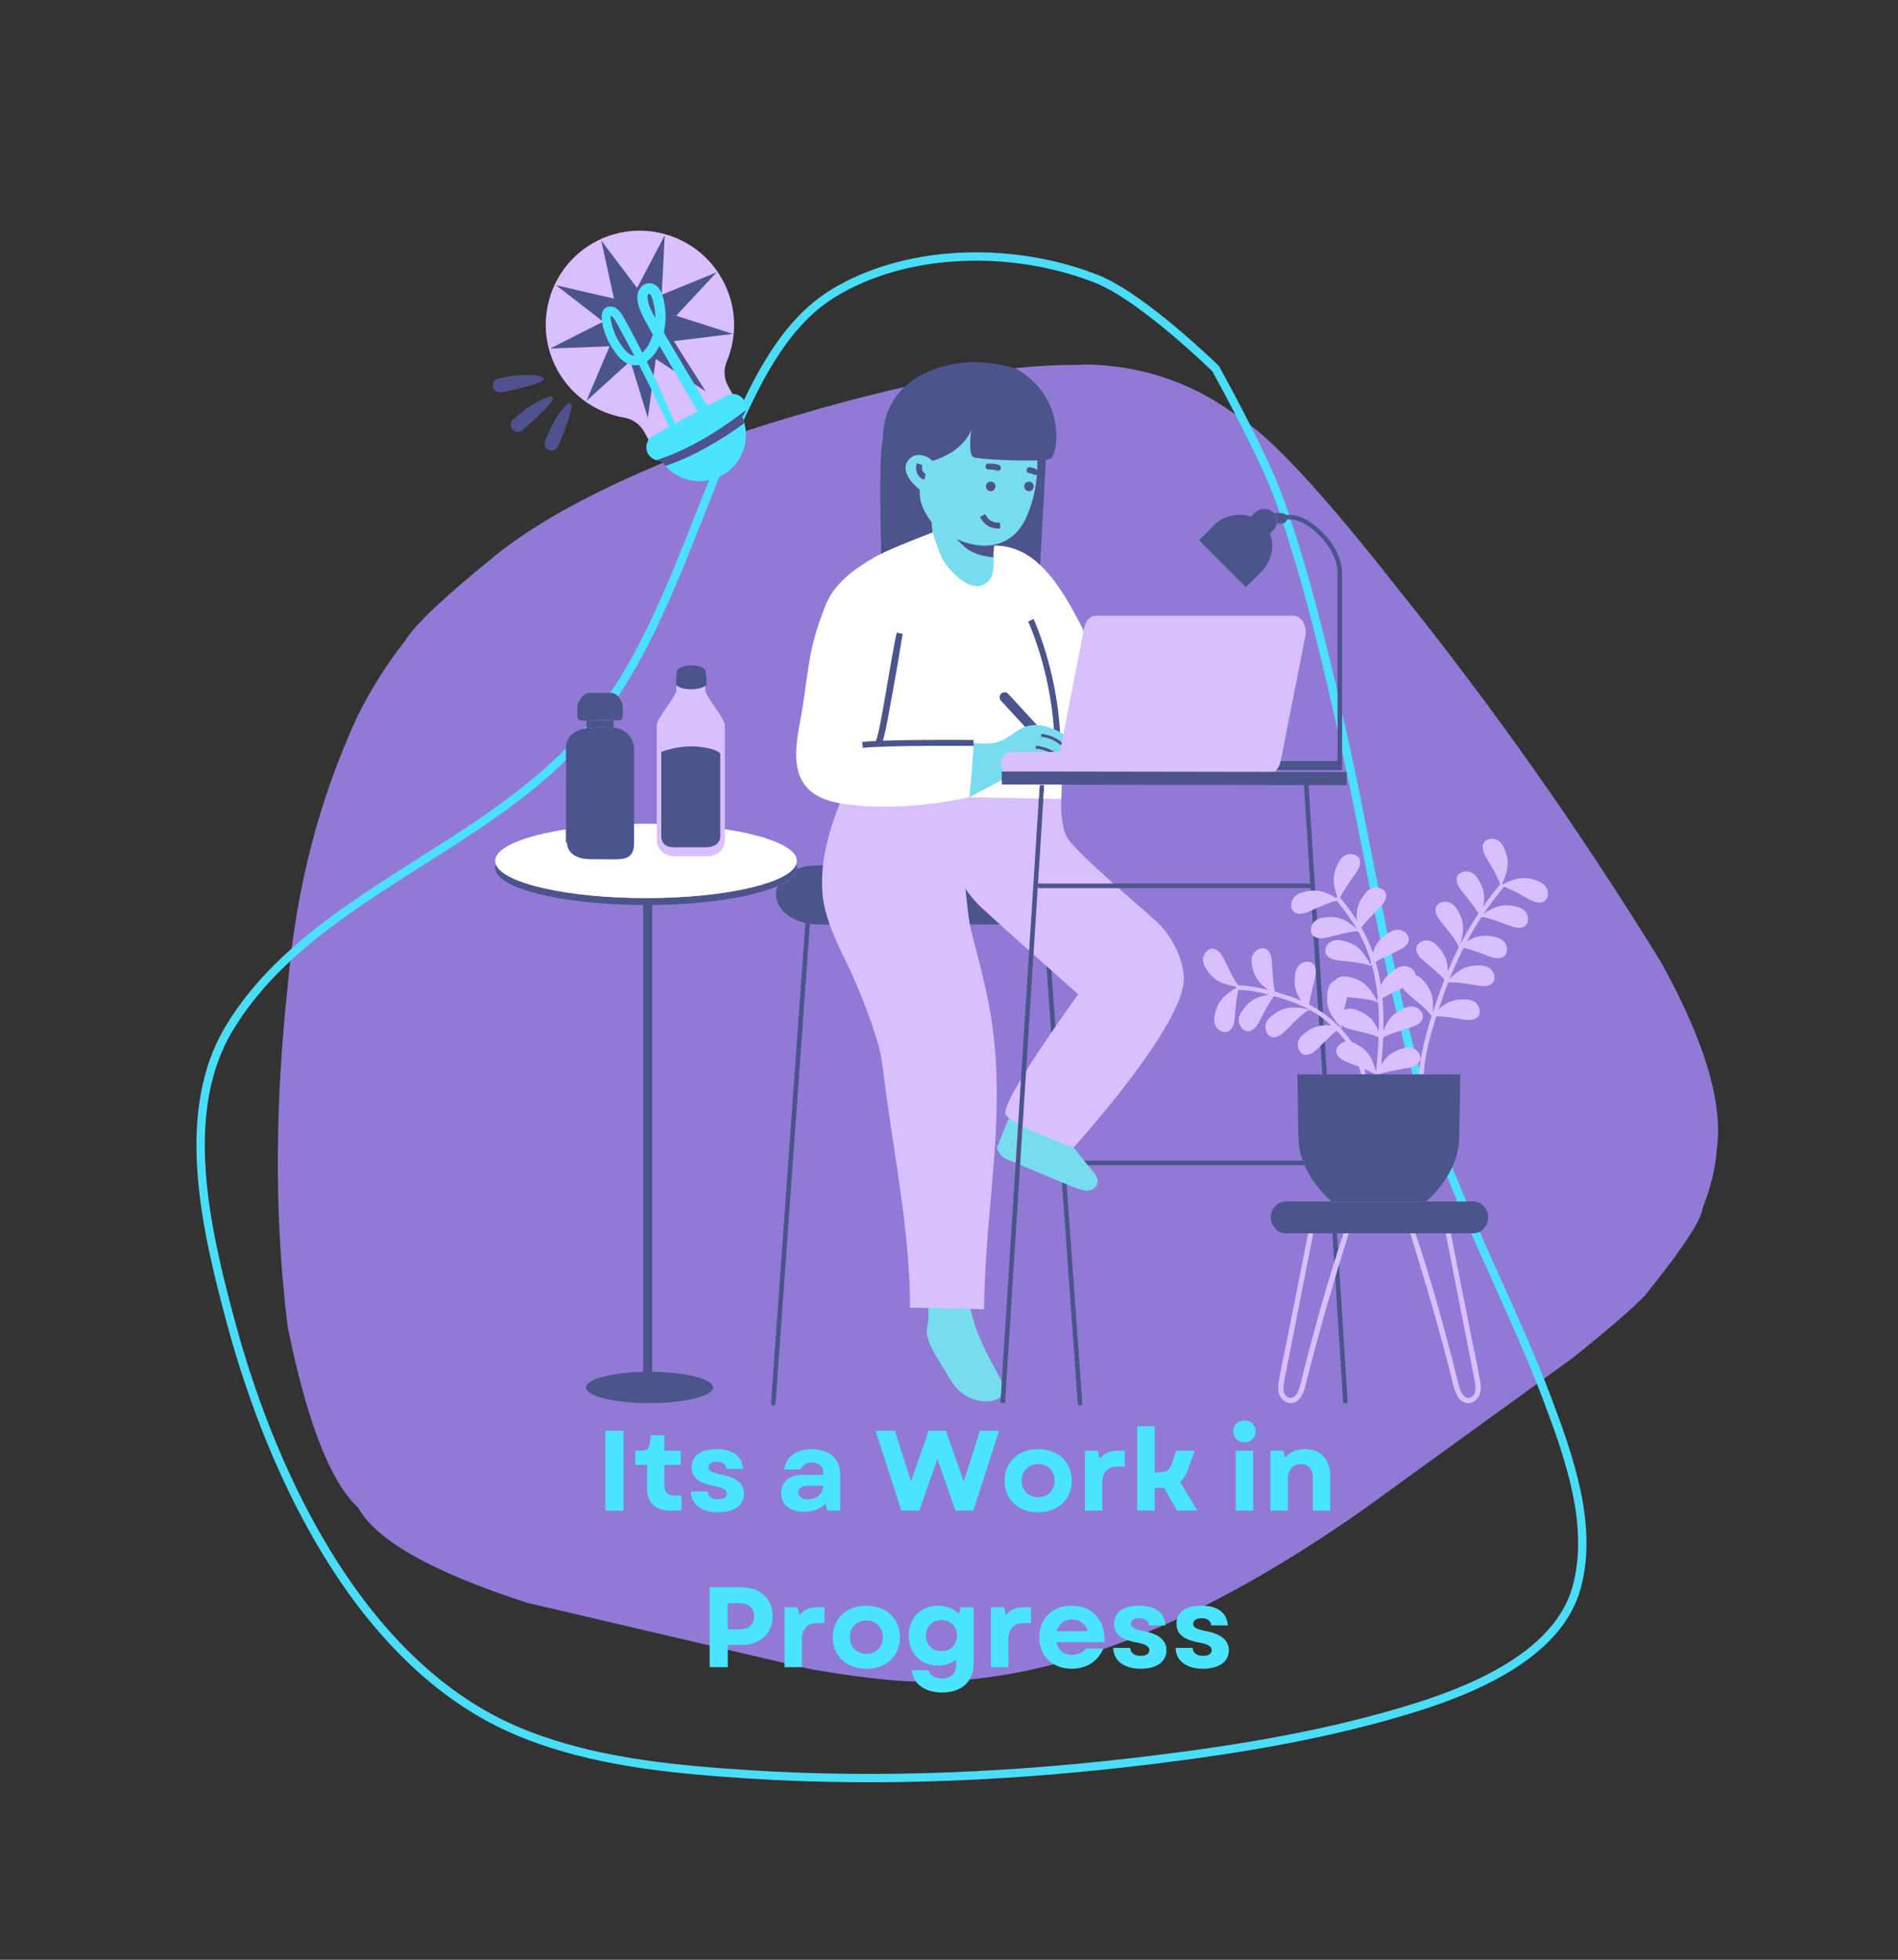 <svg xmlns="http://www.w3.org/2000/svg"
    xmlns:xlink="http://www.w3.org/1999/xlink" width="558" zoomAndPan="magnify" viewBox="0 0 418.5 432" height="576" preserveAspectRatio="xMidYMid meet" version="1.0">
    <rect x="0" y="0" width="418.5" height="432" fill="#333333" stroke="none"/>
    <defs>
        <g/>
        <clipPath id="475eb46224">
            <path d="M 120 50 L 162 50 L 162 98 L 120 98 Z M 120 50 " clip-rule="nonzero"/>
        </clipPath>
        <clipPath id="ff9da13127">
            <path d="M 100.289 84.375 L 137.77 38.484 L 184.82 76.914 L 147.34 122.801 Z M 100.289 84.375 " clip-rule="nonzero"/>
        </clipPath>
        <clipPath id="f4e4346804">
            <path d="M 100.289 84.375 L 137.77 38.484 L 184.82 76.914 L 147.34 122.801 Z M 100.289 84.375 " clip-rule="nonzero"/>
        </clipPath>
        <clipPath id="bd6ebf6761">
            <path d="M 121 51 L 162 51 L 162 93 L 121 93 Z M 121 51 " clip-rule="nonzero"/>
        </clipPath>
        <clipPath id="c96a474f08">
            <path d="M 100.289 84.375 L 137.77 38.484 L 184.82 76.914 L 147.34 122.801 Z M 100.289 84.375 " clip-rule="nonzero"/>
        </clipPath>
        <clipPath id="f5073fbd5b">
            <path d="M 100.289 84.375 L 137.77 38.484 L 184.82 76.914 L 147.34 122.801 Z M 100.289 84.375 " clip-rule="nonzero"/>
        </clipPath>
        <clipPath id="916a0db864">
            <path d="M 142 86 L 165 86 L 165 107 L 142 107 Z M 142 86 " clip-rule="nonzero"/>
        </clipPath>
        <clipPath id="35015a7cd7">
            <path d="M 100.289 84.375 L 137.77 38.484 L 184.82 76.914 L 147.34 122.801 Z M 100.289 84.375 " clip-rule="nonzero"/>
        </clipPath>
        <clipPath id="961cff0fd2">
            <path d="M 100.289 84.375 L 137.77 38.484 L 184.82 76.914 L 147.34 122.801 Z M 100.289 84.375 " clip-rule="nonzero"/>
        </clipPath>
        <clipPath id="c57d3d20a2">
            <path d="M 144 90 L 165 90 L 165 103 L 144 103 Z M 144 90 " clip-rule="nonzero"/>
        </clipPath>
        <clipPath id="46ba356c7f">
            <path d="M 100.289 84.375 L 137.77 38.484 L 184.82 76.914 L 147.34 122.801 Z M 100.289 84.375 " clip-rule="nonzero"/>
        </clipPath>
        <clipPath id="4ec62695ca">
            <path d="M 100.289 84.375 L 137.77 38.484 L 184.82 76.914 L 147.34 122.801 Z M 100.289 84.375 " clip-rule="nonzero"/>
        </clipPath>
        <clipPath id="c4eb0cb16f">
            <path d="M 132 62 L 158 62 L 158 97 L 132 97 Z M 132 62 " clip-rule="nonzero"/>
        </clipPath>
        <clipPath id="fd9ac44640">
            <path d="M 100.289 84.375 L 137.77 38.484 L 184.82 76.914 L 147.34 122.801 Z M 100.289 84.375 " clip-rule="nonzero"/>
        </clipPath>
        <clipPath id="1d3f7f4ffa">
            <path d="M 100.289 84.375 L 137.77 38.484 L 184.82 76.914 L 147.34 122.801 Z M 100.289 84.375 " clip-rule="nonzero"/>
        </clipPath>
        <clipPath id="afe306fbf7">
            <path d="M 108 82 L 120 82 L 120 87 L 108 87 Z M 108 82 " clip-rule="nonzero"/>
        </clipPath>
        <clipPath id="d25f116129">
            <path d="M 100.289 84.375 L 137.77 38.484 L 184.82 76.914 L 147.34 122.801 Z M 100.289 84.375 " clip-rule="nonzero"/>
        </clipPath>
        <clipPath id="f269583966">
            <path d="M 100.289 84.375 L 137.77 38.484 L 184.82 76.914 L 147.34 122.801 Z M 100.289 84.375 " clip-rule="nonzero"/>
        </clipPath>
        <clipPath id="2b20db18bb">
            <path d="M 112 87 L 122 87 L 122 96 L 112 96 Z M 112 87 " clip-rule="nonzero"/>
        </clipPath>
        <clipPath id="0adc7e843f">
            <path d="M 100.289 84.375 L 137.77 38.484 L 184.82 76.914 L 147.34 122.801 Z M 100.289 84.375 " clip-rule="nonzero"/>
        </clipPath>
        <clipPath id="7d09ad3679">
            <path d="M 100.289 84.375 L 137.77 38.484 L 184.82 76.914 L 147.34 122.801 Z M 100.289 84.375 " clip-rule="nonzero"/>
        </clipPath>
        <clipPath id="cdba909596">
            <path d="M 120 88 L 127 88 L 127 100 L 120 100 Z M 120 88 " clip-rule="nonzero"/>
        </clipPath>
        <clipPath id="1af1f807b8">
            <path d="M 100.289 84.375 L 137.77 38.484 L 184.82 76.914 L 147.34 122.801 Z M 100.289 84.375 " clip-rule="nonzero"/>
        </clipPath>
        <clipPath id="c5c4769e33">
            <path d="M 100.289 84.375 L 137.77 38.484 L 184.82 76.914 L 147.34 122.801 Z M 100.289 84.375 " clip-rule="nonzero"/>
        </clipPath>
        <clipPath id="02708ca9c6">
            <path d="M 109.105 80 L 341.605 80 L 341.605 309.875 L 109.105 309.875 Z M 109.105 80 " clip-rule="nonzero"/>
        </clipPath>
        <clipPath id="dab296c8db">
            <path d="M 109.105 79.625 L 329 79.625 L 329 309.875 L 109.105 309.875 Z M 109.105 79.625 " clip-rule="nonzero"/>
        </clipPath>
        <clipPath id="355a5870fe">
            <path d="M 109.105 117 L 239 117 L 239 198 L 109.105 198 Z M 109.105 117 " clip-rule="nonzero"/>
        </clipPath>
    </defs>
    <path fill="#907ad6" d="M 239.781 80.336 L 237.281 80.449 C 219.238 80.328 194.832 85.223 164.055 95.137 C 138.742 104.16 120.391 113.324 109.004 122.633 C 98.02 131.523 91.445 137.742 89.289 141.293 C 85.246 146.43 81.758 151.961 78.82 157.883 C 70.379 176.117 65.27 195.809 63.488 216.953 C 60.531 243.844 60.512 269.004 63.426 292.43 C 67.656 313.375 72.844 326.688 78.992 332.375 C 82.98 339.594 95.379 346.566 116.176 353.301 L 178.812 367.969 C 191.816 370.234 201.773 371.105 208.68 370.578 C 235.848 369.359 266.539 356.719 300.758 332.652 L 346.754 299.355 C 356.719 291.352 362.363 286.348 363.68 284.34 C 371.219 274.93 375.121 268.961 375.387 266.426 C 377.258 261.57 378.305 257.289 378.523 253.586 C 380.027 243.387 375.934 229.555 366.238 212.09 C 348.344 183.016 328.957 155.516 308.078 129.582 C 291.832 108.879 280.336 96.441 273.594 92.273 C 263.598 84.617 252.324 80.641 239.781 80.336 " fill-opacity="1" fill-rule="nonzero"/>
    <path fill="#4be4ff" d="M 267.391 81.922 C 267.336 81.867 251.43 66.281 241.453 62.336 C 240.664 62.027 239.867 61.73 239.059 61.445 C 221.598 55.332 199.734 55.961 184.215 65.434 C 173.297 72.098 167.242 85.16 161.949 97.23 C 159.492 102.828 157.227 108.57 154.949 114.336 C 152.668 120.113 150.375 125.922 147.879 131.609 C 143.441 141.727 138.348 151.512 131.477 160.18 C 121.363 172.938 107.188 181.918 93.23 190.773 C 79.324 199.594 65.637 208.285 55.973 220.48 C 54.312 222.574 52.777 224.766 51.375 227.078 C 40.434 245.168 46.129 270.203 51.773 291.145 C 61.34 326.648 81.188 366.945 114.789 380.902 C 116.324 381.543 117.875 382.133 119.445 382.68 C 133.949 387.758 149.758 389.223 165.25 390.215 C 194.832 392.109 224.715 390.633 254.16 387.004 C 273.867 384.578 293.586 381.293 312.457 375.328 C 326.359 370.938 342.922 363.289 346.699 349.863 C 350.426 336.605 345.266 321.828 340.246 308.559 C 336.809 299.469 332.805 290.609 328.785 281.715 C 325.41 274.246 322.023 266.75 318.973 259.117 C 310.129 236.973 305.516 213.449 300.93 190.07 C 299.312 181.828 297.703 173.617 295.906 165.461 C 291.844 147.004 287.594 128.551 281.352 110.777 C 277.797 100.656 267.246 81.738 267.23 81.711 L 267.391 81.922 M 268.684 80.605 C 268.746 80.668 268.801 80.738 268.844 80.816 C 268.828 80.789 279.477 99.863 283.094 110.168 C 289.375 128.059 293.648 146.609 297.711 165.066 C 299.512 173.242 301.125 181.48 302.742 189.719 C 307.332 213.125 311.914 236.477 320.688 258.434 C 323.719 266.023 327.09 273.48 330.469 280.957 C 334.484 289.848 338.508 298.754 341.973 307.906 C 346.949 321.066 352.395 336.422 348.473 350.363 C 344.398 364.859 326.797 372.73 313.016 377.086 C 293.984 383.098 274.133 386.402 254.387 388.836 C 224.852 392.473 194.855 393.957 165.129 392.055 C 149.637 391.062 133.602 389.59 118.836 384.422 C 117.234 383.859 115.652 383.258 114.082 382.605 C 79.625 368.293 59.582 327.215 49.992 291.621 C 44.395 270.859 38.379 245 49.797 226.125 C 51.238 223.742 52.82 221.484 54.523 219.336 C 64.418 206.855 78.391 198.004 92.242 189.215 C 106.25 180.328 120.145 171.504 130.027 159.035 C 136.762 150.543 141.781 140.922 146.191 130.871 C 148.668 125.219 150.949 119.445 153.234 113.66 C 155.508 107.898 157.785 102.125 160.258 96.488 C 165.504 84.527 171.758 70.875 183.254 63.859 C 199.344 54.039 221.809 53.453 239.672 59.707 C 240.5 60 241.32 60.305 242.129 60.625 C 252.535 64.738 268.738 80.66 268.684 80.605 Z M 268.684 80.605 " fill-opacity="0.961" fill-rule="nonzero"/>
    <g clip-path="url(#475eb46224)">
        <g clip-path="url(#ff9da13127)">
            <g clip-path="url(#f4e4346804)">
                <path fill="#dabfff" d="M 159.289 61.645 C 153.715 51.504 140.914 47.836 130.828 53.547 C 120.977 59.125 117.441 71.66 122.91 81.59 C 126.094 87.375 131.633 91.051 137.672 92.078 C 139.523 92.395 141.125 93.539 142.031 95.184 L 143.496 97.852 L 161.984 87.723 L 160.516 85.055 C 159.609 83.406 159.512 81.434 160.242 79.703 C 162.609 74.062 162.473 67.43 159.289 61.645 Z M 159.289 61.645 " fill-opacity="1" fill-rule="nonzero"/>
            </g>
        </g>
    </g>
    <g clip-path="url(#bd6ebf6761)">
        <g clip-path="url(#c96a474f08)">
            <g clip-path="url(#f5073fbd5b)">
                <path fill="#4b548b" d="M 135.379 65.828 L 132.57 53.02 L 140.48 63.492 L 146.562 51.895 L 145.895 64.984 L 158.023 60.023 L 149.094 69.605 L 161.59 73.602 L 148.578 75.191 L 155.598 86.277 L 144.59 79.133 L 142.848 92.117 L 138.992 79.582 L 129.305 88.391 L 134.41 76.332 L 121.309 76.84 L 132.98 70.898 L 122.598 62.871 Z M 135.379 65.828 " fill-opacity="1" fill-rule="nonzero"/>
            </g>
        </g>
    </g>
    <g clip-path="url(#916a0db864)">
        <g clip-path="url(#35015a7cd7)">
            <g clip-path="url(#961cff0fd2)">
                <path fill="#4be4ff" d="M 160.16 87.203 L 144.035 96.035 C 142.617 96.812 142.102 98.59 142.883 100.008 C 143.469 101.07 144.617 101.629 145.754 101.512 C 148.469 105.578 153.789 107.23 158.406 105.188 C 163.523 102.922 165.844 96.969 163.645 91.836 C 164.539 90.941 164.777 89.531 164.137 88.363 C 163.355 86.945 161.578 86.426 160.16 87.203 Z M 160.16 87.203 " fill-opacity="1" fill-rule="nonzero"/>
            </g>
        </g>
    </g>
    <g clip-path="url(#c57d3d20a2)">
        <g clip-path="url(#46ba356c7f)">
            <g clip-path="url(#4ec62695ca)">
                <path fill="#4f518c" d="M 160.855 93.062 C 156.484 96.133 151.809 98.84 146.812 100.711 C 146.117 100.973 145.414 101.211 144.703 101.43 C 145.043 101.52 145.398 101.551 145.754 101.512 C 146.043 101.945 146.363 102.352 146.707 102.727 C 152.945 100.602 158.77 97.176 164.137 93.27 C 164.012 92.789 163.848 92.309 163.645 91.836 C 164.035 91.445 164.301 90.957 164.422 90.43 C 163.25 91.328 162.066 92.215 160.855 93.062 Z M 160.855 93.062 " fill-opacity="1" fill-rule="nonzero"/>
            </g>
        </g>
    </g>
    <g clip-path="url(#c4eb0cb16f)">
        <g clip-path="url(#fd9ac44640)">
            <g clip-path="url(#1d3f7f4ffa)">
                <path fill="#4be4ff" d="M 149.969 96.07 C 147.07 88.906 143.82 81.914 140.258 75.055 C 139.348 73.309 138.41 71.574 137.457 69.855 C 136.836 68.734 135.758 67.391 134.32 67.582 C 132.199 67.863 132.605 70.465 132.949 71.922 C 133.348 73.602 134.031 75.191 134.949 76.652 C 135.824 78.043 137 79.621 138.582 80.242 C 140 80.793 141.516 80.48 142.727 79.609 C 145.129 77.879 146.301 74.551 146.645 71.723 C 146.836 70.156 146.801 68.551 146.516 66.996 C 146.203 65.301 145.695 62.98 143.734 62.516 C 141.852 62.066 140.531 63.805 140.527 65.52 C 140.52 67.23 141.328 68.941 142.109 70.426 C 143.926 73.855 145.988 77.172 147.93 80.531 C 148.938 82.273 149.945 84.016 150.953 85.758 C 151.91 87.414 152.812 89.129 153.906 90.699 C 154.473 91.516 155.113 92.262 155.863 92.914 C 156.359 93.344 157.16 93.238 157.562 92.742 C 158.012 92.199 157.855 91.504 157.391 91.043 C 156.242 89.902 155.379 88.52 154.555 87.141 C 153.684 85.672 152.816 84.203 151.945 82.734 C 150.18 79.758 148.414 76.777 146.652 73.801 C 145.824 72.406 144.973 71.023 144.207 69.598 C 143.574 68.418 142.859 67.02 142.793 65.656 C 142.781 65.438 142.789 65.207 142.879 65.008 C 142.938 64.875 143.031 64.777 143.125 64.77 C 143.449 64.742 143.703 65.445 143.82 65.785 C 144.25 67.023 144.438 68.363 144.473 69.672 C 144.539 72.051 143.945 74.73 142.566 76.672 C 142.031 77.426 141.293 78.223 140.344 78.406 C 139.082 78.652 138.102 77.547 137.406 76.652 C 136.531 75.527 135.832 74.285 135.336 72.949 C 135.109 72.332 134.914 71.703 134.789 71.062 C 134.715 70.703 134.637 70.332 134.625 69.969 C 134.621 69.871 134.703 69.426 134.578 69.547 C 134.605 69.52 134.742 69.609 134.848 69.684 C 135.008 69.801 135.145 69.945 135.266 70.098 C 135.719 70.648 136.031 71.32 136.375 71.945 C 137.18 73.402 137.965 74.871 138.754 76.34 C 142.289 82.953 145.582 89.719 148.66 96.559 C 149.027 97.371 150.309 96.91 149.969 96.07 Z M 149.969 96.07 " fill-opacity="1" fill-rule="nonzero"/>
            </g>
        </g>
    </g>
    <g clip-path="url(#afe306fbf7)">
        <g clip-path="url(#d25f116129)">
            <g clip-path="url(#f269583966)">
                <path fill="#4f518c" d="M 110.641 86.457 C 111.5 86.281 112.359 86.109 113.219 85.945 C 113.906 85.812 114.559 85.637 115.234 85.441 C 115.906 85.25 116.582 85.066 117.258 84.895 C 117.664 84.793 118.043 84.625 118.43 84.473 C 118.855 84.305 119.379 84.191 119.707 83.863 C 119.961 83.613 119.844 83.223 119.57 83.055 C 119.207 82.824 118.672 82.84 118.25 82.781 C 117.801 82.719 117.352 82.645 116.895 82.645 C 116.176 82.652 115.457 82.664 114.738 82.691 C 113.051 82.754 111.41 83.145 109.762 83.48 C 108.965 83.645 108.457 84.66 108.715 85.406 C 109.008 86.258 109.793 86.629 110.641 86.457 Z M 110.641 86.457 " fill-opacity="1" fill-rule="nonzero"/>
            </g>
        </g>
    </g>
    <g clip-path="url(#2b20db18bb)">
        <g clip-path="url(#0adc7e843f)">
            <g clip-path="url(#7d09ad3679)">
                <path fill="#4f518c" d="M 115.281 94.746 C 115.941 94.172 116.602 93.598 117.27 93.031 C 117.801 92.578 118.281 92.102 118.773 91.602 C 119.262 91.102 119.758 90.613 120.266 90.129 C 120.562 89.84 120.812 89.504 121.074 89.184 C 121.359 88.828 121.758 88.469 121.883 88.023 C 121.98 87.684 121.688 87.398 121.367 87.383 C 120.938 87.367 120.477 87.641 120.082 87.797 C 119.66 87.965 119.234 88.121 118.84 88.348 C 118.215 88.703 117.598 89.07 116.984 89.449 C 115.551 90.336 114.316 91.48 113.051 92.586 C 112.438 93.121 112.496 94.258 113.09 94.781 C 113.762 95.379 114.629 95.316 115.281 94.746 Z M 115.281 94.746 " fill-opacity="1" fill-rule="nonzero"/>
            </g>
        </g>
    </g>
    <g clip-path="url(#cdba909596)">
        <g clip-path="url(#1af1f807b8)">
            <g clip-path="url(#c5c4769e33)">
                <path fill="#4f518c" d="M 123.113 98.273 C 123.449 97.465 123.781 96.656 124.125 95.852 C 124.402 95.207 124.617 94.566 124.832 93.902 C 125.047 93.234 125.273 92.574 125.508 91.914 C 125.648 91.523 125.723 91.113 125.812 90.707 C 125.91 90.262 126.105 89.762 126.02 89.309 C 125.953 88.957 125.566 88.836 125.27 88.965 C 124.879 89.141 124.59 89.59 124.309 89.906 C 124.004 90.242 123.695 90.574 123.441 90.953 C 123.043 91.551 122.652 92.156 122.273 92.766 C 121.387 94.199 120.797 95.777 120.156 97.332 C 119.844 98.086 120.406 99.074 121.168 99.281 C 122.039 99.516 122.785 99.074 123.113 98.273 Z M 123.113 98.273 " fill-opacity="1" fill-rule="nonzero"/>
            </g>
        </g>
    </g>
    <g clip-path="url(#02708ca9c6)">
        <path fill="#dabfff" d="M 341.16 196.086 C 340.676 194.719 339.297 194.246 338.031 193.855 C 336.523 193.395 335.008 193.469 333.531 194.004 C 332.891 194.234 332.062 194.535 331.391 194.941 L 331.191 194.77 C 331.578 194.086 331.859 193.238 332.07 192.586 C 332.559 191.09 332.586 189.574 332.078 188.082 C 331.648 186.828 331.137 185.465 329.758 185.02 C 328.691 184.68 327.164 185.039 326.965 186.355 C 326.789 187.523 327.395 188.473 327.938 189.445 C 328.586 190.605 329.324 191.723 329.91 192.918 C 330.043 193.184 330.633 194.289 330.762 194.969 C 329.441 196.547 328.203 198.16 327.035 199.828 C 327.07 199.629 327.105 199.434 327.137 199.254 C 327.402 197.707 327.207 196.199 326.488 194.797 C 325.883 193.621 325.176 192.344 323.746 192.109 C 322.641 191.926 321.184 192.504 321.18 193.832 C 321.176 195.016 321.91 195.867 322.59 196.75 C 323.402 197.805 324.293 198.801 325.047 199.898 C 325.18 200.094 325.676 200.766 325.988 201.363 C 324.461 203.668 323.055 206.074 321.766 208.613 C 322.16 207.82 322.348 206.746 322.484 205.949 C 322.75 204.402 322.555 202.895 321.836 201.492 C 321.23 200.316 320.523 199.039 319.094 198.801 C 317.988 198.621 316.531 199.199 316.527 200.527 C 316.523 201.711 317.258 202.562 317.938 203.445 C 318.75 204.5 319.641 205.496 320.395 206.594 C 320.617 206.914 321.84 208.562 321.559 208.977 C 321.621 208.883 321.68 208.781 321.734 208.676 C 321.695 208.754 321.656 208.832 321.617 208.906 C 321.598 208.93 321.574 208.953 321.559 208.977 C 321.57 208.961 321.586 208.953 321.602 208.941 C 320.762 210.613 319.969 212.344 319.219 214.137 C 319.215 213.969 319.211 213.805 319.207 213.656 C 319.164 212.082 318.68 210.645 317.699 209.41 C 316.875 208.375 315.934 207.262 314.484 207.312 C 313.363 207.348 312.047 208.199 312.305 209.508 C 312.531 210.668 313.422 211.355 314.258 212.09 C 315.262 212.965 316.332 213.766 317.285 214.695 C 317.453 214.859 318.066 215.418 318.488 215.938 C 317.871 217.512 317.281 219.129 316.723 220.805 C 316.449 221.633 316.168 222.473 315.891 223.328 C 315.996 222.59 315.977 221.773 315.961 221.133 C 315.918 219.562 315.434 218.121 314.449 216.887 C 313.809 216.082 313.09 215.234 312.121 214.922 C 312.035 214.059 311.234 213.328 310.422 213.082 C 309.031 212.664 307.84 213.496 306.773 214.285 C 305.715 215.074 304.957 216.094 304.477 217.289 C 304.199 215.465 303.824 213.711 303.344 212.043 C 303.766 211.781 304.184 211.566 304.328 211.484 C 305.488 210.828 306.727 210.332 307.922 209.742 C 308.918 209.25 309.953 208.809 310.473 207.75 C 311.059 206.551 310 205.391 308.93 205.066 C 307.543 204.648 306.348 205.48 305.285 206.27 C 304.02 207.211 303.18 208.477 302.734 209.984 C 302.727 210.012 302.719 210.039 302.711 210.062 C 302.445 209.301 302.16 208.551 301.848 207.828 C 301.344 206.656 300.77 205.551 300.16 204.492 C 300.527 203.965 301.027 203.414 301.168 203.25 C 302.031 202.234 303.02 201.336 303.938 200.367 C 304.703 199.562 305.523 198.789 305.641 197.613 C 305.773 196.289 304.383 195.566 303.266 195.633 C 301.816 195.723 300.984 196.918 300.262 198.027 C 299.398 199.348 299.051 200.824 299.156 202.391 C 299.168 202.555 299.18 202.727 299.195 202.906 C 298 201.047 296.719 199.371 295.5 197.867 C 295.758 197.219 296.281 196.406 296.41 196.188 C 297.094 195.043 297.922 193.992 298.664 192.887 C 299.285 191.965 299.965 191.07 299.887 189.891 C 299.801 188.562 298.305 188.078 297.215 188.332 C 295.805 188.66 295.18 189.977 294.652 191.191 C 294.02 192.637 293.926 194.148 294.289 195.68 C 294.426 196.258 294.598 196.984 294.859 197.633 L 294.523 197.91 C 293.938 197.527 293.258 197.215 292.715 196.969 C 291.836 196.566 290.926 196.34 290 196.301 C 289.844 196.293 289.691 196.297 289.535 196.301 L 288.09 173.523 L 288.016 173.527 L 289.461 196.305 C 289.309 196.309 289.156 196.32 289 196.336 C 288.75 196.363 288.496 196.398 288.242 196.457 C 286.949 196.738 285.535 197.098 284.941 198.418 C 284.48 199.438 284.664 201 285.953 201.344 C 287.09 201.648 288.102 201.156 289.129 200.727 C 289.18 200.703 289.227 200.684 289.273 200.66 C 289.426 200.598 289.578 200.527 289.727 200.461 L 289.895 203.074 C 289.746 203.207 289.605 203.359 289.484 203.543 C 289.477 203.555 289.469 203.57 289.461 203.582 C 288.934 204.41 288.828 205.703 289.637 206.367 C 289.742 206.453 289.859 206.531 289.996 206.594 C 290.039 206.613 290.078 206.621 290.121 206.641 L 290.562 213.629 L 290.102 213.684 C 290.102 213.676 290.102 213.668 290.102 213.66 C 290.059 213.414 289.992 213.172 289.879 212.926 C 289.32 211.719 287.75 211.809 286.824 212.438 C 285.629 213.25 285.52 214.703 285.465 216.027 C 285.395 217.602 285.852 219.051 286.742 220.348 C 286.793 220.422 286.848 220.5 286.902 220.578 C 286.098 220.227 285.27 219.906 284.41 219.617 C 283.344 219.262 282.258 218.922 281.156 218.609 C 280.938 217.941 280.836 216.906 280.797 216.641 C 280.617 215.32 280.613 213.984 280.504 212.656 C 280.414 211.547 280.387 210.422 279.594 209.547 C 278.695 208.566 277.227 209.117 276.531 209.996 C 275.633 211.133 275.965 212.551 276.305 213.832 C 276.715 215.355 277.582 216.598 278.82 217.57 C 279.07 217.766 279.359 217.992 279.668 218.211 C 277.492 217.664 275.277 217.285 273.086 217.219 C 272.59 216.734 272 215.629 271.852 215.375 C 271.184 214.223 270.664 212.988 270.059 211.805 C 269.551 210.816 269.094 209.785 268.027 209.281 C 266.82 208.715 265.676 209.789 265.367 210.867 C 264.973 212.262 265.82 213.445 266.629 214.496 C 267.586 215.746 268.863 216.566 270.379 216.988 C 270.992 217.16 271.77 217.371 272.508 217.449 L 272.508 217.828 C 271.867 218.16 271.242 218.621 270.746 218.988 C 269.48 219.922 268.582 221.145 268.129 222.656 C 267.75 223.926 267.379 225.332 268.246 226.496 C 268.918 227.391 270.371 227.984 271.293 227.027 C 272.113 226.176 272.172 225.055 272.293 223.945 C 272.438 222.621 272.48 221.285 272.699 219.973 C 272.738 219.73 272.852 218.859 273.047 218.203 C 275.277 218.25 277.539 218.668 279.766 219.254 C 279.277 219.34 278.797 219.457 278.391 219.555 C 276.867 219.938 275.566 220.719 274.574 221.941 C 273.738 222.973 272.855 224.129 273.215 225.535 C 273.492 226.621 274.605 227.727 275.824 227.191 C 276.906 226.723 277.391 225.703 277.926 224.727 C 278.566 223.559 279.117 222.344 279.82 221.211 C 279.961 220.988 280.469 220.102 280.938 219.578 C 282 219.887 283.055 220.223 284.09 220.566 C 285.664 221.094 287.125 221.719 288.492 222.449 C 288.605 222.543 288.727 222.633 288.844 222.703 C 287.988 222.254 286.676 222.172 285.738 222.117 C 284.172 222.023 282.695 222.379 281.383 223.25 C 280.277 223.98 279.09 224.82 279.008 226.27 C 278.949 227.387 279.684 228.777 281.004 228.633 C 282.18 228.508 282.945 227.684 283.746 226.91 C 284.707 225.988 285.598 224.992 286.609 224.121 C 286.902 223.867 288.398 222.473 288.848 222.703 C 288.848 222.703 288.848 222.707 288.848 222.707 C 288.848 222.707 288.848 222.703 288.848 222.703 C 288.848 222.703 288.848 222.703 288.848 222.707 C 288.848 222.703 288.848 222.703 288.848 222.703 C 288.809 222.68 288.777 222.641 288.754 222.594 C 289.441 222.969 290.102 223.371 290.742 223.805 C 290.906 223.918 291.066 224.039 291.23 224.156 L 291.352 226.074 C 291.195 226.098 291.043 226.125 290.891 226.156 C 290.066 226.332 289.281 226.652 288.543 227.141 C 287.441 227.871 286.25 228.715 286.172 230.16 C 286.113 231.277 286.844 232.668 288.168 232.527 C 289.344 232.398 290.109 231.574 290.91 230.801 C 290.996 230.719 291.082 230.633 291.172 230.547 C 291.316 230.402 291.461 230.254 291.605 230.105 L 292.062 237.289 L 286.547 237.289 C 286.57 239.035 286.656 245.309 286.762 250.832 C 286.789 252.441 287.102 254.074 287.684 255.691 L 287.91 256.312 L 238.828 256.312 L 237.953 255.234 C 237.023 254.074 236.367 253.238 236.367 253.238 L 236.125 252.926 L 236.258 252.781 C 236.562 252.891 236.73 252.949 236.73 252.949 C 236.75 252.926 261.078 226.156 261.031 215.738 C 261.012 211.598 258.34 206.293 255.363 203.492 C 253.645 201.879 250.215 198.93 246.652 195.781 L 245.949 195.781 L 245.426 195.316 L 288.457 195.316 L 288.457 195.242 L 245.348 195.242 L 245.215 195.125 C 245.078 195.008 244.957 194.895 244.824 194.781 L 245.523 194.781 C 240.609 190.41 235.75 185.887 235.02 184.137 C 234.16 182.07 233.844 178.41 234.012 176.129 L 233.934 176.125 L 233.547 176.117 C 233.547 176.109 233.547 176.102 233.547 176.094 C 233.555 175.945 233.602 174.695 233.66 172.953 L 233.672 172.504 L 296.461 172.598 L 296.461 170.641 L 279.859 170.617 L 280.387 170.152 L 281.09 170.152 C 281.227 170.035 281.355 169.898 281.473 169.75 C 281.59 169.609 281.695 169.449 281.797 169.285 L 295.461 169.285 L 295.461 126.434 C 295.461 120.043 288.176 114.027 284.867 114.012 C 284.418 114.012 283.957 113.996 283.496 113.965 L 283.301 113.953 L 283.176 113.809 C 283.043 113.66 282.867 113.578 282.676 113.578 L 280.684 113.574 L 280.504 113.379 L 280.438 113.309 C 280.027 112.898 279.441 112.672 278.785 112.672 C 278.09 112.672 277.434 112.93 276.984 113.383 L 275.961 114.406 L 275.688 114.316 C 274.941 114.07 274.148 113.945 273.332 113.945 C 271.324 113.945 269.418 114.695 268.109 116.008 L 265.031 119.082 L 274.719 128.773 L 277.793 125.695 C 279.906 123.582 280.637 120.34 279.57 117.809 L 279.445 117.523 L 280.285 116.684 C 280.656 116.312 280.918 115.82 281.02 115.297 L 281.094 114.922 L 282.668 114.926 C 282.98 114.926 283.25 114.715 283.324 114.41 L 283.414 114.035 L 283.801 114.055 C 284.129 114.07 284.484 114.082 284.867 114.086 C 288.242 114.098 295.391 119.949 295.391 126.434 L 295.391 168.215 L 282.266 168.215 C 282.312 168.062 282.355 167.91 282.387 167.75 L 287.82 140.254 C 288.289 137.875 286.934 135.715 285.082 135.715 L 241.828 135.715 C 240.543 135.715 239.418 136.605 239.094 138.258 L 238.93 139.09 L 238.773 139.875 L 238.508 139.281 C 238.199 138.605 237.902 137.992 237.602 137.414 C 235.332 133.113 232.609 128.242 229.027 124.902 L 228.871 124.754 L 230.168 100.934 L 230.547 100.883 C 231.133 100.805 231.336 100.723 231.398 100.691 C 231.715 100.531 232.367 99.141 232.445 96.641 C 232.516 94.367 232.137 86.586 224.215 81.953 C 222.531 80.969 217.66 80.281 214.344 80.281 C 213.828 80.281 213.387 80.301 213.031 80.336 C 201.66 81.492 195.129 87.59 195.113 97.062 C 195.113 97.207 195.117 97.348 195.121 97.488 L 195.125 97.695 L 195.094 98.168 L 194.965 98.168 C 194.492 100.23 194.422 108.641 194.777 122.062 L 194.785 122.363 L 194.512 122.492 C 193.875 122.801 193.352 123.07 192.961 123.301 C 189.098 125.527 184.414 128.711 182.488 133.547 C 179.531 140.98 178.973 145.027 178.203 150.637 C 177.992 152.148 177.777 153.715 177.496 155.508 C 177.359 156.5 177.16 157.566 176.953 158.691 C 176.074 163.445 175.078 168.832 177.66 172.531 C 179.141 174.652 181.621 175.98 185.242 176.602 L 185.801 176.695 L 185.633 177.133 C 185.477 177.109 185.32 177.086 185.168 177.059 C 185.168 177.059 185.164 177.059 185.164 177.059 C 183.445 181.566 181.98 186.059 181.457 190.777 C 181.438 190.93 181.43 191.086 181.414 191.242 L 179.98 191.242 C 178.531 191.242 177.102 191.508 175.848 192.008 L 175.113 192.297 L 175.223 191.453 C 175.23 191.402 175.238 191.355 175.238 191.309 C 175.238 191.117 175.199 190.918 175.117 190.703 L 175.055 190.539 L 175.117 190.375 C 175.199 190.164 175.238 189.965 175.238 189.773 C 175.238 187.234 169.188 184.68 159.82 183.254 L 159.82 159.777 C 159.82 158.449 155.531 153.363 155.531 152.258 C 155.531 151.746 155.527 151.605 155.523 151.164 C 155.402 151.266 155.242 151.359 155.062 151.449 L 155.055 150.949 L 155.219 150.809 C 155.324 150.719 155.352 150.66 155.352 150.66 L 155.156 148.066 C 155.137 148.016 155.105 147.941 155.082 147.902 C 154.902 147.594 153.918 147.141 152.379 147.141 C 150.949 147.141 149.965 147.641 149.719 147.992 L 149.652 148.09 L 149.652 148.406 C 149.652 148.406 149.516 150.664 149.516 150.695 C 149.516 150.695 149.52 150.711 149.543 150.746 L 149.629 150.871 C 149.629 150.871 149.617 151.191 149.609 151.387 C 149.406 151.273 149.254 151.145 149.16 151.008 C 149.141 151.578 149.125 151.691 149.125 152.258 C 149.125 153.363 144.809 158.449 144.809 159.777 L 144.809 182.066 L 144.801 182.066 C 144.02 182.051 143.238 182.043 142.445 182.043 C 141.559 182.043 140.684 182.055 139.812 182.07 L 139.34 182.078 L 139.34 165.137 C 139.34 162.867 137.555 160.996 135.277 160.879 L 134.836 160.855 L 134.836 158.27 L 135.613 158.316 C 135.828 158.328 136.031 158.344 136.211 158.344 C 136.75 158.344 136.836 158.262 136.836 157.77 L 136.836 156.004 C 136.836 154.777 135.828 153.199 134.758 153.199 L 129.969 153.199 C 128.852 153.199 127.758 154.805 127.758 156.004 L 127.758 157.941 C 127.758 158.207 127.758 158.398 128.68 158.398 C 128.824 158.398 128.973 158.395 129.125 158.391 L 129.758 158.375 L 129.758 160.926 L 129.371 160.988 C 126.562 161.453 125.258 162.77 125.258 165.137 L 125.258 183.227 L 124.863 183.289 C 115.621 184.719 109.648 187.262 109.648 189.773 C 109.648 189.965 109.688 190.164 109.77 190.379 L 109.832 190.543 L 109.77 190.707 C 109.688 190.918 109.648 191.117 109.648 191.309 C 109.648 194.969 122.57 198.949 141.809 199.039 L 142.27 199.039 L 142.27 302.867 L 141.816 302.879 C 133.988 303.07 129.656 304.758 129.656 305.852 C 129.656 307.098 134.812 308.84 143.207 308.84 C 151.602 308.84 156.758 307.102 156.758 305.852 C 156.758 304.66 151.828 302.949 143.801 302.867 L 143.344 302.859 L 143.344 199.035 L 143.801 199.031 C 155.203 198.918 165.738 197.328 171.297 194.879 L 172.367 194.406 L 171.91 195.484 C 171.664 196.07 171.547 196.672 171.562 197.273 C 171.633 199.852 174.152 202.219 177.688 203.027 L 178.074 203.117 L 170.477 309.301 L 170.512 309.34 C 170.527 309.34 170.547 309.328 170.547 309.305 L 178.145 203.137 L 178.641 203.207 C 179.207 203.285 179.781 203.328 180.344 203.328 L 182.773 203.328 C 182.828 203.484 182.879 203.637 182.934 203.793 C 183.984 206.742 185.383 209.613 186.641 212.191 C 189.246 217.531 191.812 224.078 193.57 229.949 C 194.414 232.762 194.688 235.691 195.055 238.574 C 197.148 254.984 200.66 271.688 200.652 288.258 L 204.703 288.34 L 205.168 288.348 C 205.254 290.098 205.164 291.527 204.91 292.602 C 204.379 294.836 206.137 297.688 208.574 301.633 C 209.043 302.398 209.543 303.203 210.059 304.059 C 212.008 307.301 215.109 308.457 217.359 308.457 C 218.559 308.457 219.637 308.141 220.398 307.57 L 221.207 306.965 L 221.086 308.836 L 221.16 308.844 L 224.492 256.387 L 225.215 256.387 L 225.301 256.426 C 225.895 256.68 227.918 257.539 230.273 258.52 C 231.781 259.156 233.141 259.734 234.336 260.227 L 234.602 260.336 L 238.105 309.309 C 238.105 309.32 238.117 309.332 238.129 309.336 L 238.168 309.301 L 238.176 309.301 L 234.676 260.367 L 235.363 260.645 C 236.73 261.195 238.633 261.934 239.418 261.996 L 239.445 262 C 239.445 262 239.539 262.004 239.586 262.004 C 240 262.004 240.422 261.898 240.766 261.703 C 241.047 261.547 241.41 261.262 241.527 260.789 C 241.734 259.973 241.129 259.102 240.441 258.281 C 240.129 257.906 239.812 257.523 239.504 257.148 L 238.883 256.387 L 287.953 256.387 L 288.074 256.668 C 289.812 260.695 292.773 263.492 293.637 264.254 L 293.781 264.379 L 293.844 265.324 L 283.438 265.324 C 281.957 265.324 280.656 266.746 280.656 268.367 C 280.656 269.984 281.957 271.406 283.438 271.406 L 289.008 271.406 L 288.914 271.867 L 288.441 271.867 C 287.445 276.898 286.445 281.926 285.449 286.957 C 284.852 289.953 284.258 292.949 283.66 295.949 C 283.082 298.859 282.395 301.77 281.941 304.699 C 281.773 305.812 281.75 306.996 282.375 307.984 C 282.891 308.805 283.789 309.375 284.785 309.297 C 286.812 309.133 287.527 306.734 287.934 305.117 C 289.379 299.344 290.926 293.594 292.57 287.875 C 293.172 285.789 293.789 283.707 294.414 281.629 C 294.422 281.602 294.43 281.574 294.438 281.547 L 294.875 281.598 L 296.605 308.84 L 296.68 308.836 L 294.855 280.152 C 294.984 279.727 295.113 279.305 295.242 278.879 C 295.949 276.539 296.668 274.203 297.387 271.867 L 296.902 271.867 C 296.918 271.82 296.93 271.777 296.945 271.73 L 297.047 271.402 L 311.297 271.402 L 311.395 271.73 C 311.41 271.777 311.426 271.824 311.438 271.867 L 310.953 271.867 C 312.594 277.191 314.227 282.52 315.77 287.871 C 317.414 293.594 318.961 299.344 320.406 305.117 C 320.816 306.734 321.527 309.129 323.555 309.297 C 324.555 309.375 325.449 308.805 325.969 307.98 C 326.59 306.996 326.57 305.812 326.398 304.699 C 325.945 301.77 325.258 298.859 324.68 295.949 C 324.082 292.949 323.488 289.953 322.891 286.957 C 321.895 281.926 320.898 276.898 319.898 271.867 L 319.426 271.867 L 319.332 271.402 L 324.902 271.402 C 326.383 271.402 327.684 269.984 327.684 268.367 C 327.684 266.746 326.383 265.324 324.902 265.324 L 313.086 265.324 L 314.121 264.5 C 314.191 264.441 321.145 258.797 321.289 250.836 C 321.391 245.312 321.48 239.039 321.504 237.293 L 313.398 237.293 L 313.434 236.828 L 313.898 236.828 C 314.207 232.375 315.422 228.047 316.719 224.016 C 317.355 224.008 318.074 224.09 318.289 224.109 C 319.617 224.215 320.926 224.496 322.242 224.676 C 323.348 224.828 324.449 225.043 325.473 224.453 C 326.629 223.789 326.402 222.234 325.695 221.367 C 324.777 220.242 323.324 220.266 322 220.324 C 320.426 220.395 319.023 220.977 317.812 221.977 C 317.629 222.125 317.43 222.289 317.227 222.469 C 317.375 222.016 317.523 221.566 317.672 221.125 C 318.191 219.566 318.738 218.059 319.309 216.59 C 319.984 216.457 321.242 216.605 321.539 216.629 C 322.867 216.738 324.176 217.02 325.492 217.199 C 326.594 217.348 327.699 217.566 328.723 216.977 C 329.875 216.309 329.652 214.758 328.945 213.891 C 328.027 212.766 326.57 212.785 325.246 212.848 C 323.672 212.918 322.27 213.496 321.059 214.5 C 320.621 214.863 320.074 215.316 319.617 215.809 C 320.574 213.406 321.605 211.125 322.723 208.938 C 323.332 209.059 323.984 209.27 324.184 209.328 C 325.469 209.695 326.691 210.227 327.949 210.66 C 329.004 211.023 330.043 211.453 331.16 211.074 C 332.422 210.648 332.508 209.082 331.984 208.094 C 331.305 206.809 329.875 206.543 328.566 206.344 C 327.008 206.102 325.52 206.398 324.133 207.141 C 323.93 207.25 323.711 207.367 323.48 207.496 C 324.477 205.652 325.535 203.875 326.664 202.156 C 327.352 202.16 328.551 202.551 328.836 202.633 C 330.117 203 331.344 203.531 332.602 203.965 C 333.652 204.328 334.695 204.758 335.812 204.379 C 337.074 203.953 337.156 202.387 336.633 201.398 C 335.957 200.113 334.523 199.852 333.215 199.648 C 331.656 199.41 330.168 199.703 328.785 200.445 C 328.293 200.707 327.691 201.035 327.156 201.414 C 328.539 199.367 330.023 197.398 331.629 195.492 C 332.277 195.695 333.047 196.074 333.266 196.172 C 334.48 196.723 335.613 197.426 336.797 198.039 C 337.781 198.555 338.75 199.129 339.914 198.918 C 341.223 198.68 341.531 197.141 341.16 196.086 Z M 225.781 236.055 L 227.473 209.426 L 227.914 209.816 L 227.875 210.406 C 228.855 211.281 229.82 212.141 230.742 212.961 C 230.914 213.113 231.074 213.258 231.242 213.406 L 232.215 227.035 C 232.074 227.238 231.938 227.438 231.797 227.648 C 229.961 230.332 227.973 233.316 226.246 236.086 L 226.238 236.203 Z M 231.816 213.914 C 235.184 216.914 237.738 219.18 237.738 219.18 C 237.738 219.18 235.508 222.258 232.703 226.324 C 232.566 226.523 232.422 226.734 232.281 226.938 L 231.32 213.473 C 231.484 213.621 231.656 213.773 231.816 213.914 Z M 225.062 238.926 L 225.125 237.906 C 223.012 241.418 221.523 244.336 221.645 245.422 C 221.676 245.723 221.973 246.074 222.453 246.461 C 222.57 246.555 222.699 246.652 222.84 246.75 L 222.645 247.25 L 220.34 252.949 C 220.5 253.879 221.305 254.781 222.375 255.215 C 222.973 255.461 223.559 255.699 224.133 255.938 L 224.438 256.066 L 221.242 306.398 L 220.473 304.82 C 220.086 304.027 219.59 303.098 219.012 302.02 C 217.922 299.984 216.566 297.449 215.535 294.973 C 214.734 293.066 214.059 290.934 213.52 288.633 L 213.492 288.52 L 213.969 288.527 L 216.996 288.59 C 217.055 270.996 220.453 253.332 219.668 235.867 C 219.441 230.809 218.969 226.223 217.996 221.199 C 216.992 215.996 215.66 211.02 214.32 205.906 C 214.137 205.203 213.988 204.5 213.855 203.793 C 213.828 203.637 213.805 203.484 213.777 203.328 L 219.977 203.328 C 220.145 203.48 220.312 203.633 220.488 203.793 C 222.395 205.508 224.664 207.539 226.926 209.559 L 226.965 208.969 C 227.055 209.051 227.145 209.133 227.234 209.211 L 227.402 209.363 L 225.582 238.051 L 225.523 238.148 C 225.359 238.418 225.211 238.672 225.062 238.926 Z M 289.793 200.434 C 289.945 200.367 290.098 200.301 290.246 200.234 C 291.09 199.855 291.93 199.465 292.801 199.156 C 293.059 199.066 294.074 198.66 294.77 198.562 C 296.242 200.375 297.793 202.441 299.16 204.773 C 298.621 204.242 297.934 203.773 297.391 203.406 C 296.09 202.523 294.641 202.078 293.066 202.156 C 292.152 202.199 291.188 202.281 290.406 202.711 C 290.25 202.801 290.098 202.902 289.961 203.02 Z M 290.191 206.668 C 290.348 206.723 290.504 206.77 290.664 206.797 C 291.516 206.949 292.371 206.715 293.23 206.512 C 294.527 206.211 295.801 205.809 297.113 205.574 C 297.434 205.52 298.879 205.207 299.5 205.355 C 300.016 206.273 300.496 207.227 300.93 208.227 C 301.438 209.402 301.883 210.629 302.266 211.906 C 302.203 212.328 302.18 212.742 302.23 213.109 C 302.043 212.16 301.277 211.086 300.73 210.324 C 299.816 209.047 298.609 208.125 297.105 207.652 C 295.84 207.258 294.438 206.863 293.266 207.715 C 292.359 208.371 291.742 209.812 292.688 210.754 C 293.523 211.586 294.648 211.66 295.754 211.797 C 297.074 211.961 298.406 212.027 299.719 212.262 C 300.102 212.332 302.129 212.617 302.23 213.109 C 302.215 212.984 302.312 212.836 302.477 212.676 C 303.094 214.902 303.531 217.273 303.781 219.781 C 303.703 220.25 303.664 220.715 303.723 221.125 C 303.707 221.027 303.77 220.914 303.875 220.789 C 303.984 222.164 304.047 223.574 304.051 225.023 C 304.051 225.777 304.039 226.539 304.023 227.305 C 303.84 226.918 303.645 226.551 303.477 226.23 C 302.738 224.844 301.664 223.773 300.234 223.105 C 299.035 222.547 297.695 221.969 296.422 222.66 C 296.387 222.68 296.355 222.703 296.32 222.723 C 296.531 221.832 296.777 220.949 296.98 220.059 C 297 219.969 297.02 219.879 297.043 219.789 C 297.109 219.797 297.176 219.805 297.242 219.812 C 298.562 219.977 299.898 220.043 301.211 220.277 C 301.594 220.348 303.625 220.633 303.723 221.125 C 303.535 220.176 302.77 219.102 302.223 218.34 C 301.305 217.062 300.102 216.141 298.598 215.668 C 297.332 215.273 295.93 214.879 294.758 215.727 C 294.602 215.844 294.457 215.984 294.324 216.141 C 294.207 216.195 294.09 216.258 293.988 216.328 C 292.789 217.145 292.68 218.598 292.625 219.922 C 292.559 221.496 293.012 222.945 293.902 224.238 C 294.434 225.012 295.184 226.102 296.012 226.598 C 295.883 226.523 295.836 226.285 295.828 225.992 C 296.527 226.602 297.445 226.801 298.348 227.035 C 299.637 227.375 300.949 227.613 302.219 228.02 C 302.461 228.098 303.359 228.352 303.98 228.66 C 303.887 231.156 303.691 233.73 303.398 236.402 C 303.27 235.645 302.973 234.84 302.738 234.219 C 302.191 232.746 301.266 231.543 299.938 230.691 C 299.363 230.324 298.754 229.949 298.113 229.742 C 297.32 228.633 296.48 227.602 295.586 226.656 C 295.762 226.578 295.914 226.547 296.012 226.598 C 295.785 226.48 295.523 226.387 295.25 226.312 C 294.148 225.191 292.973 224.184 291.711 223.289 C 291.551 223.176 291.387 223.07 291.227 222.957 Z M 290.598 214.25 L 291.148 222.906 C 290.988 222.797 290.828 222.684 290.664 222.578 C 290.023 222.172 289.367 221.789 288.691 221.434 C 288.75 220.852 288.871 220.25 288.906 220.055 C 289.129 218.742 289.523 217.465 289.816 216.168 C 289.961 215.535 290.121 214.906 290.137 214.277 C 290.137 214.273 290.137 214.266 290.137 214.258 Z M 291.305 224.211 C 291.469 224.328 291.633 224.441 291.793 224.562 C 292.406 225.027 292.996 225.527 293.566 226.055 C 293.332 226.035 293.109 226.023 292.902 226.012 C 292.559 225.988 292.219 225.996 291.883 226.02 C 291.73 226.027 291.574 226.047 291.422 226.066 Z M 289.191 271.402 L 294.23 271.402 L 294.582 276.98 C 294.453 277.391 294.324 277.797 294.195 278.207 C 291.98 285.281 289.992 292.434 288.137 299.605 C 287.793 300.934 287.453 302.258 287.121 303.586 C 286.848 304.676 286.664 305.844 286.148 306.852 C 285.707 307.719 284.828 308.648 283.824 307.91 C 282.688 307.082 282.961 305.461 283.188 304.285 C 284.258 298.816 285.344 293.355 286.422 287.887 C 287.473 282.547 288.523 277.207 289.574 271.867 L 289.102 271.867 Z M 296.25 271.867 C 295.836 273.098 295.43 274.332 295.031 275.566 C 295.023 275.594 295.012 275.621 295.004 275.652 L 294.566 275.598 L 294.301 271.406 L 296.895 271.406 L 296.738 271.867 Z M 292.137 237.293 L 291.676 230.043 C 291.82 229.895 291.965 229.75 292.113 229.602 C 292.648 229.059 293.191 228.516 293.77 228.016 C 293.906 227.898 294.305 227.535 294.734 227.203 C 295.445 227.945 296.121 228.746 296.77 229.602 C 296.586 229.629 296.402 229.672 296.215 229.746 C 295.168 230.141 294.199 231.375 294.863 232.527 C 295.453 233.551 296.52 233.918 297.547 234.336 C 298.25 234.625 298.961 234.883 299.668 235.156 C 299.836 235.707 299.984 236.262 300.117 236.828 L 300.598 236.828 L 300.707 237.293 Z M 319.148 271.402 L 319.242 271.867 L 318.77 271.867 C 319.816 277.207 320.871 282.547 321.922 287.891 C 322.996 293.355 324.086 298.816 325.152 304.285 C 325.383 305.461 325.656 307.082 324.52 307.91 C 323.512 308.648 322.633 307.719 322.191 306.852 C 321.68 305.844 321.492 304.676 321.219 303.586 C 320.887 302.258 320.551 300.934 320.207 299.605 C 317.797 290.285 315.168 281 312.094 271.867 L 311.602 271.867 L 311.445 271.406 L 319.148 271.406 Z M 313.355 236.859 L 313.328 237.293 L 300.777 237.293 L 300.695 236.934 C 300.688 236.898 300.676 236.863 300.668 236.828 L 301.145 236.828 C 301.055 236.434 300.957 236.039 300.848 235.645 C 300.984 235.707 301.121 235.762 301.254 235.824 C 301.512 235.945 302.559 236.398 303.113 236.828 L 303.867 236.828 L 303.887 236.844 L 303.891 236.828 L 304.355 236.828 C 304.363 236.785 304.367 236.746 304.371 236.703 C 304.977 236.488 305.695 236.332 305.906 236.277 C 307.199 235.949 308.527 235.793 309.832 235.535 C 310.926 235.32 312.039 235.168 312.816 234.277 C 313.691 233.277 312.977 231.879 312.027 231.289 C 310.797 230.52 309.426 231.012 308.191 231.496 C 306.727 232.074 305.586 233.074 304.762 234.414 C 304.703 234.512 304.641 234.613 304.578 234.719 C 304.77 232.672 304.906 230.684 304.98 228.738 C 305.559 228.344 306.629 227.961 306.887 227.855 C 308.125 227.363 309.422 227.031 310.68 226.605 C 311.734 226.246 312.82 225.949 313.473 224.965 C 314.211 223.855 313.316 222.566 312.297 222.105 C 310.977 221.508 309.68 222.172 308.523 222.816 C 307.145 223.582 306.148 224.727 305.508 226.164 C 305.355 226.504 305.18 226.902 305.023 227.32 C 305.043 226.547 305.051 225.781 305.051 225.023 C 305.051 223.32 304.969 221.668 304.82 220.066 C 305.25 219.805 305.672 219.582 305.816 219.5 C 306.957 218.859 308.176 218.363 309.348 217.789 C 309.734 218.5 310.387 219.02 311.012 219.566 C 312.012 220.441 313.082 221.246 314.039 222.176 C 314.285 222.414 315.496 223.508 315.648 224.082 C 314.367 228.09 313.191 232.383 312.895 236.828 L 313.359 236.828 C 313.359 236.84 313.355 236.848 313.355 236.859 Z M 149.203 148.109 C 149.203 148.121 149.195 148.223 149.188 148.379 C 149.188 148.176 149.188 147.961 149.188 147.73 L 149.336 147.73 C 149.25 147.855 149.203 147.98 149.203 148.109 Z M 149.203 148.109 " fill-opacity="1" fill-rule="nonzero"/>
    </g>
    <path fill="#77ddee" d="M 222.453 246.461 C 222.957 246.863 223.664 247.305 224.5 247.762 L 223.953 256.367 C 223.383 256.129 222.797 255.891 222.199 255.645 C 221.031 255.168 220.008 254.129 219.863 252.891 L 222.211 247.074 Z M 213.973 288.527 L 204.703 288.34 C 204.77 289.727 204.746 291.277 204.457 292.496 C 203.773 295.367 206.371 298.832 209.66 304.301 C 212.539 309.082 218.094 309.879 220.68 307.941 L 220.891 304.617 C 219.738 302.25 217.512 298.496 215.961 294.797 C 215.027 292.559 214.391 290.316 213.973 288.527 Z M 227.77 159.84 C 227.137 159.898 226.566 160.039 226.039 160.234 C 223.605 161.133 222.047 163.176 219.406 163.703 C 218.105 164.027 216.402 163.941 214.699 163.777 L 214.691 164.434 C 214.688 164.434 214.676 164.434 214.656 164.434 C 214.387 169.258 213.762 175.711 213.762 175.73 L 220.867 171.992 L 220.867 170.062 L 221.465 170.062 C 221.004 169.59 220.711 168.926 220.711 168.25 C 220.711 166.984 221.738 165.75 223.004 165.75 L 231.141 165.75 C 230.301 165.375 229.355 165.133 228.348 165.035 L 228.41 164.379 C 229.941 164.527 231.344 165 232.508 165.75 L 233.703 165.75 L 233.98 164.336 C 232.723 163.23 230.969 162.504 229.539 162.43 L 229.574 161.773 C 231.02 161.848 232.77 162.543 234.121 163.613 L 234.469 161.852 C 234.23 161.695 233.984 161.543 233.734 161.398 C 233.297 161.148 232.84 160.922 232.379 160.723 C 231.129 160.188 229.832 159.863 228.625 159.824 C 228.336 159.812 228.047 159.816 227.77 159.84 Z M 202.836 108 C 202.664 107.859 202.488 107.711 202.309 107.547 C 200.531 105.941 198.703 103.531 200.27 101.441 C 201.559 99.672 204.293 100.156 205.578 101.602 C 205.578 101.602 212.098 99.961 214.168 94.734 C 214.168 94.734 213.297 100.273 214.707 100.805 C 215.785 101.215 224.133 101.684 228.742 101.488 C 228.742 101.574 228.738 101.66 228.738 101.746 C 228.738 102.371 228.719 102.984 228.691 103.59 C 228.66 103.562 228.629 103.535 228.59 103.508 C 228.055 103.156 228.516 104.668 228.633 104.574 C 228.391 107.812 227.703 110.844 226.328 113.973 C 223.32 120.762 216.809 121.527 210.91 118.816 C 211.5 119.445 212.117 120.047 212.781 120.621 C 214.637 122.227 216.832 122.578 219.086 122.898 C 219.121 124.707 219.254 126.887 217.895 128.109 C 214.59 131.586 209.375 126.023 207.809 123.242 C 206.906 121.523 205.652 117.391 205.652 117.387 C 205.652 117.387 205.426 115.848 205.426 115.086 C 205.426 115.086 205.43 115.086 205.43 115.086 C 205.43 115.086 202.402 111.57 202.836 108 Z M 240.797 257.98 C 240.484 257.605 240.172 257.227 239.863 256.852 C 239.586 256.512 239.309 256.176 239.047 255.852 C 238.797 255.539 238.555 255.242 238.332 254.961 C 238.324 254.957 238.32 254.949 238.316 254.945 C 237.387 253.789 236.73 252.953 236.73 252.953 C 236.73 252.953 229.941 250.531 225.473 248.27 L 224.988 255.852 L 225 255.852 L 224.938 256.773 C 224.938 256.773 225.004 256.801 225.117 256.852 C 225.711 257.105 227.738 257.969 230.094 258.945 C 231.602 259.586 232.965 260.16 234.156 260.652 C 234.516 260.801 234.863 260.941 235.191 261.074 C 237.227 261.895 238.664 262.402 239.379 262.457 C 239.383 262.457 239.391 262.461 239.391 262.461 C 239.938 262.496 240.516 262.375 240.992 262.109 C 241.469 261.844 241.844 261.434 241.977 260.902 C 242.246 259.844 241.5 258.82 240.797 257.98 Z M 240.797 257.98 " fill-opacity="1" fill-rule="nonzero"/>
    <g clip-path="url(#dab296c8db)">
        <path fill="#4b548b" d="M 229.344 124.562 C 226.586 121.988 223.301 120.27 219.27 120.285 C 219.203 120.695 219.141 121.102 219.109 121.5 C 219.074 121.918 219.078 122.395 219.086 122.898 C 216.832 122.578 214.637 122.227 212.781 120.621 C 212.117 120.047 211.5 119.445 210.914 118.816 C 216.809 121.527 223.32 120.762 226.328 113.973 C 227.703 110.844 228.391 107.812 228.633 104.574 C 228.516 104.664 228.375 104.715 228.23 104.715 C 228.105 104.715 227.98 104.684 227.871 104.609 C 227.578 104.418 227.332 104.371 226.891 104.297 C 226.531 104.238 226.293 103.898 226.352 103.539 C 226.406 103.184 226.746 102.934 227.105 103 C 227.57 103.074 228.055 103.156 228.59 103.508 C 228.629 103.535 228.664 103.562 228.691 103.59 C 228.723 102.984 228.738 102.371 228.738 101.746 C 228.738 101.66 228.742 101.574 228.746 101.488 C 224.133 101.684 215.785 101.215 214.707 100.805 C 213.301 100.273 214.168 94.734 214.168 94.734 C 212.098 99.961 205.582 101.602 205.582 101.602 L 205.578 101.602 C 204.293 100.156 201.559 99.672 200.27 101.441 C 198.703 103.531 200.531 105.941 202.309 107.547 C 202.488 107.707 202.664 107.855 202.836 108 C 202.402 111.57 205.43 115.086 205.43 115.086 C 205.426 115.848 205.652 117.387 205.652 117.387 C 205.613 117.402 198.348 120.129 194.312 122.074 C 194.09 113.582 193.902 101.75 194.453 98.391 C 194.504 98.094 194.652 96.715 194.656 96.543 C 194.906 87.246 201.445 81.047 212.988 79.875 C 215.531 79.613 222.242 80.262 224.453 81.551 C 235.125 87.793 233.34 100.234 231.609 101.105 C 231.414 101.203 231.066 101.281 230.609 101.34 Z M 230.746 212.961 L 231.797 227.648 C 232.105 227.195 232.406 226.754 232.703 226.324 L 231.816 213.914 C 231.469 213.605 231.109 213.285 230.746 212.961 Z M 234.156 260.652 L 237.641 309.34 C 237.66 309.602 237.879 309.805 238.141 309.805 C 238.152 309.805 238.164 309.801 238.176 309.801 C 238.453 309.781 238.66 309.543 238.641 309.266 L 235.191 261.074 C 234.863 260.941 234.516 260.805 234.156 260.652 Z M 170.016 309.266 C 169.996 309.543 170.203 309.781 170.477 309.801 C 170.488 309.801 170.504 309.805 170.512 309.805 C 170.773 309.805 170.992 309.602 171.012 309.34 L 178.574 203.664 C 178.238 203.617 177.906 203.555 177.586 203.48 Z M 234.168 155.125 C 233.891 154.055 233.922 152.742 233.672 151.617 C 233.281 149.867 232.867 148.133 232.449 146.391 C 231.98 144.441 231.41 142.52 230.824 140.602 C 230.332 138.988 229.129 136.988 229.195 135.293 C 229.316 132.297 224.672 132.309 224.555 135.293 C 224.492 136.832 225.043 138.148 225.602 139.551 C 226.438 141.641 227.004 143.906 227.59 146.078 C 228.129 148.074 228.648 150.105 229.055 152.137 C 229.328 153.52 229.344 155.008 229.691 156.359 C 230.027 157.652 232.316 159.793 232.379 160.723 C 232.844 160.922 233.297 161.148 233.738 161.398 C 233.66 160.055 234.434 156.148 234.168 155.125 Z M 234.121 163.613 C 232.77 162.543 231.023 161.848 229.574 161.773 L 229.539 162.43 C 230.973 162.504 232.723 163.23 233.98 164.336 Z M 228.352 165.035 C 229.355 165.129 230.301 165.375 231.141 165.75 L 232.508 165.75 C 231.344 165 229.941 164.527 228.41 164.379 Z M 211.777 160.789 C 208.172 160.789 204.531 160.738 200.953 161.227 C 199.496 161.426 198.051 161.578 196.594 161.707 C 197.387 159.172 197.828 156.492 198.344 153.922 C 198.906 151.113 199.539 148.316 200.148 145.52 C 200.641 143.27 201.363 141.09 201.387 138.762 C 201.418 135.766 196.777 135.77 196.746 138.762 C 196.723 140.93 195.945 143.031 195.488 145.137 C 194.938 147.648 194.383 150.164 193.867 152.684 C 193.273 155.602 192.848 158.656 191.762 161.43 C 190.848 160.523 189.684 159.961 188.242 160.16 C 187.039 160.324 186.129 161.418 186.129 162.641 C 186.129 164.27 187.758 165.402 189.141 165.895 C 189.297 166.277 189.48 166.648 189.535 166.836 C 190.125 168.953 192.613 168.906 193.777 167.387 C 193.977 167.129 194.164 166.859 194.344 166.59 C 196.191 166.551 198.059 166.297 199.789 166.059 C 203.781 165.5 207.746 165.434 211.777 165.434 C 212.68 165.434 214.555 164.434 214.66 164.434 C 214.676 164.434 214.688 164.434 214.691 164.434 L 214.707 163.121 C 214.633 163.121 213.277 160.789 211.777 160.789 Z M 216.07 113.965 C 217.066 115.766 218.289 116.52 220.246 116.52 C 220.34 116.52 220.438 116.52 220.539 116.516 L 220.488 115.199 C 218.844 115.27 218.027 114.785 217.223 113.328 Z M 202.141 102.109 C 201.867 102.902 201.949 103.852 202.352 104.586 C 202.68 105.176 203.195 105.582 203.809 105.727 L 204.109 104.445 C 203.855 104.383 203.652 104.219 203.504 103.949 C 203.281 103.547 203.234 102.977 203.383 102.535 Z M 227.934 107.227 C 227.934 106.645 227.461 106.176 226.883 106.176 C 226.305 106.176 225.836 106.648 225.836 107.227 C 225.836 107.809 226.305 108.277 226.883 108.277 C 227.461 108.277 227.934 107.809 227.934 107.227 Z M 217.395 107.227 C 217.395 107.809 217.863 108.277 218.445 108.277 C 219.023 108.277 219.492 107.809 219.492 107.227 C 219.492 106.645 219.023 106.176 218.445 106.176 C 217.863 106.18 217.395 106.648 217.395 107.227 Z M 220.051 103.785 C 220.309 103.785 220.551 103.629 220.66 103.379 C 220.797 103.039 220.637 102.656 220.301 102.516 C 219.562 102.211 218.824 102.195 218.105 102.18 L 217.969 102.18 C 217.617 102.16 217.305 102.461 217.297 102.824 C 217.289 103.188 217.578 103.488 217.941 103.496 L 218.078 103.496 C 218.703 103.512 219.289 103.52 219.801 103.73 C 219.879 103.766 219.965 103.785 220.051 103.785 Z M 288.918 195.785 L 288.918 195.125 L 288.996 196.34 C 289.332 196.305 289.668 196.289 289.996 196.301 L 288.52 173.055 L 296.926 173.066 L 296.926 170.18 L 281.09 170.156 L 221.465 170.062 L 220.867 170.062 L 220.867 172.949 L 234.121 172.969 L 288.168 173.055 L 287.52 173.094 L 288.898 194.781 L 228.875 194.781 L 228.875 195.781 L 288.918 195.781 Z M 292.57 236.828 L 292.113 229.602 C 291.801 229.922 291.488 230.238 291.168 230.547 L 291.57 236.828 Z M 290.137 214.277 L 290.664 222.578 C 291.02 222.805 291.367 223.043 291.711 223.289 L 290.664 206.797 C 290.441 206.758 290.219 206.695 289.992 206.594 C 289.855 206.531 289.738 206.453 289.633 206.367 L 290.098 213.66 C 290.129 213.867 290.141 214.074 290.137 214.277 Z M 291.883 226.016 L 291.793 224.562 C 291.449 224.301 291.098 224.051 290.742 223.809 L 290.891 226.16 C 291.215 226.09 291.547 226.043 291.883 226.016 Z M 294.414 281.629 L 296.172 309.332 L 297.172 309.27 L 295.242 278.879 C 294.965 279.793 294.688 280.711 294.414 281.629 Z M 290.246 200.234 C 289.922 200.379 289.598 200.523 289.27 200.664 L 289.457 203.586 C 289.465 203.57 289.473 203.555 289.484 203.543 C 289.734 203.168 290.051 202.906 290.406 202.711 Z M 287.246 255.852 L 239.047 255.852 C 239.309 256.176 239.586 256.512 239.863 256.852 L 287.648 256.852 C 287.504 256.523 287.371 256.191 287.246 255.852 Z M 230.246 173.098 L 229.246 173.031 L 229.055 176.031 L 226.926 209.559 L 225.125 237.906 L 224.5 247.762 L 223.953 256.367 L 220.891 304.613 L 220.68 307.941 L 220.594 309.27 L 221.594 309.336 L 224.926 256.852 L 225.117 256.852 C 225.004 256.801 224.938 256.773 224.938 256.773 L 225 255.848 L 224.988 255.848 L 225.473 248.27 L 226.246 236.086 L 227.875 210.406 L 230.059 176.051 Z M 324.906 264.859 L 293.637 264.859 C 293.637 264.859 293.527 264.773 293.332 264.602 L 293.348 264.859 L 283.438 264.859 C 281.645 264.859 280.191 266.574 280.191 268.367 C 280.191 270.156 281.645 271.867 283.438 271.867 L 293.793 271.867 L 294.195 278.207 C 294.473 277.324 294.746 276.445 295.031 275.566 L 294.797 271.867 L 324.902 271.867 C 326.695 271.867 328.148 270.156 328.148 268.367 C 328.148 266.574 326.695 264.859 324.906 264.859 Z M 143.809 302.402 L 143.809 199.496 C 155.715 199.379 166.004 197.719 171.484 195.305 C 174 194.195 175.5 192.926 175.676 191.574 C 175.688 191.488 175.703 191.398 175.703 191.309 C 175.703 191.051 175.648 190.793 175.551 190.543 C 173.98 194.707 159.762 197.969 142.445 197.969 C 125.129 197.969 110.91 194.707 109.336 190.543 C 109.242 190.793 109.188 191.051 109.188 191.309 C 109.188 195.781 123.734 199.418 141.809 199.5 L 141.809 302.414 C 134.727 302.59 129.195 304.059 129.195 305.852 C 129.195 307.758 135.469 309.305 143.211 309.305 C 150.949 309.305 157.223 307.758 157.223 305.852 C 157.223 303.992 151.27 302.48 143.809 302.402 Z M 135.055 160.398 C 135.137 160.398 135.219 160.406 135.301 160.414 L 135.301 158.758 C 135.125 158.75 134.945 158.742 134.758 158.742 C 134.758 158.742 129.809 158.867 129.34 158.848 C 129.324 158.848 129.309 158.852 129.297 158.852 L 129.297 160.531 C 131.234 160.211 133.422 160.355 135.055 160.398 Z M 152.434 151.949 C 153.777 151.949 154.988 151.621 155.523 151.16 C 155.711 151 155.816 150.828 155.816 150.645 L 155.816 150.625 L 155.613 147.965 C 155.613 147.965 155.539 147.762 155.484 147.664 C 155.148 147.098 153.871 146.676 152.379 146.676 C 150.945 146.676 149.73 147.16 149.336 147.727 C 149.25 147.852 149.203 147.98 149.203 148.109 C 149.203 148.121 149.195 148.223 149.188 148.379 C 149.148 149.035 149.051 150.664 149.051 150.699 C 149.051 150.805 149.09 150.91 149.16 151.008 C 149.535 151.559 150.895 151.949 152.434 151.949 Z M 148.574 186.773 L 155.672 186.773 C 157.395 186.773 158.82 185.977 158.82 184.254 L 158.82 166.305 C 158.82 165.48 155.797 164.535 152.285 164.535 C 148.77 164.535 145.867 165.75 145.863 165.75 L 145.809 165.75 L 145.809 184.254 C 145.809 185.977 146.848 186.773 148.574 186.773 Z M 278.121 126.023 C 280.348 123.797 281.152 120.359 279.996 117.629 L 280.613 117.012 C 281.062 116.562 281.359 115.988 281.477 115.387 C 281.633 114.578 281.461 113.734 280.887 113.109 C 280.867 113.086 280.848 113.062 280.824 113.043 L 280.766 112.98 C 279.688 111.906 277.73 111.977 276.656 113.051 L 275.832 113.875 C 273.117 112.98 269.836 113.625 267.781 115.68 L 264.375 119.082 L 274.719 129.43 Z M 278.121 126.023 " fill-opacity="1" fill-rule="nonzero"/>
    </g>
    <g clip-path="url(#355a5870fe)">
        <path fill="#ffffff" d="M 227.887 136.434 L 226.699 136.996 C 226.754 137.109 231.453 147.227 232.379 160.723 C 231.129 160.188 229.832 159.863 228.625 159.824 L 222.309 152.965 C 221.898 152.52 221.211 152.492 220.766 152.902 C 220.324 153.309 220.293 154.004 220.703 154.445 L 226.039 160.234 C 223.605 161.133 222.047 163.176 219.406 163.703 C 218.105 164.027 216.402 163.941 214.699 163.777 L 214.703 163.121 C 214.086 163.113 202.262 163.008 194.66 163.277 C 195.227 161.566 196.004 157.301 197.871 146.707 C 198.395 143.734 198.742 141.168 199.043 139.719 L 197.699 139.453 C 197.398 140.918 196.914 143.496 196.391 146.48 C 195.605 150.918 194.539 157.605 193.762 161.07 C 193.504 162.223 193.277 163.105 193.102 163.344 C 193.102 163.344 193.105 163.344 193.105 163.344 C 191.926 163.398 190.895 163.465 190.102 163.547 L 190.238 164.855 C 195.828 164.277 213.777 164.426 214.656 164.434 C 214.387 169.258 213.762 175.711 213.762 175.73 L 220.867 171.992 L 220.867 172.949 L 234.121 172.973 C 234.062 174.832 234.012 176.133 234.012 176.133 L 233.934 176.129 L 230.059 176.055 L 230.246 173.098 L 229.246 173.035 L 229.055 176.031 L 213.762 175.73 C 213.762 175.73 198.688 179.371 185.168 177.059 C 185.168 177.059 185.164 177.059 185.164 177.059 C 171.648 174.746 176.012 162.793 177.039 155.441 C 178.402 146.734 178.305 142.805 182.059 133.375 C 183.934 128.664 188.289 125.457 192.727 122.895 C 193.156 122.648 193.695 122.371 194.312 122.074 C 198.348 120.129 205.613 117.402 205.652 117.387 C 205.652 117.391 206.906 121.52 207.809 123.242 C 209.375 126.02 214.59 131.586 217.895 128.109 C 219.254 126.887 219.121 124.703 219.086 122.895 C 219.074 122.391 219.074 121.918 219.109 121.5 C 219.141 121.102 219.203 120.695 219.27 120.285 C 223.297 120.27 226.586 121.988 229.344 124.562 C 232.996 127.969 235.727 132.863 238.012 137.195 C 238.34 137.82 238.641 138.453 238.93 139.09 L 234.469 161.852 C 234.23 161.691 233.984 161.543 233.738 161.398 C 232.922 147.258 227.945 136.551 227.887 136.434 Z M 159.82 182.785 L 159.82 185.152 C 159.82 187.355 158.094 188.773 155.891 188.773 L 148.848 188.773 C 146.641 188.773 144.809 187.355 144.809 185.152 L 144.809 181.602 C 144.027 181.586 143.242 181.578 142.445 181.578 C 141.555 181.578 140.676 181.59 139.805 181.605 L 139.805 185.828 C 139.805 189.078 138.016 189.438 135.328 189.422 C 133.504 189.414 131.574 189.387 130.121 189.387 C 127.508 189.387 125.031 188.285 125.031 185.672 L 124.793 185.773 L 124.793 182.828 C 115.422 184.277 109.188 186.844 109.188 189.773 C 109.188 190.035 109.242 190.289 109.336 190.543 C 110.91 194.707 125.129 197.969 142.445 197.969 C 159.762 197.969 173.98 194.707 175.551 190.543 C 175.648 190.289 175.703 190.035 175.703 189.773 C 175.703 186.816 169.348 184.227 159.82 182.785 Z M 159.82 182.785 " fill-opacity="1" fill-rule="nonzero"/>
    </g>
    <path fill="#4b548b" d="M 294.926 167.75 L 294.926 126.434 C 294.926 120.316 288.008 114.562 284.863 114.551 C 284.477 114.547 284.113 114.535 283.777 114.52 C 283.656 115.02 283.207 115.391 282.668 115.391 L 281.477 115.387 C 281.637 114.578 281.465 113.734 280.887 113.109 L 282.676 113.113 C 283.016 113.113 283.316 113.266 283.523 113.504 C 283.926 113.527 284.379 113.547 284.867 113.547 C 288.418 113.562 295.926 119.668 295.926 126.434 L 295.926 169.754 L 281.477 169.754 C 281.906 169.223 282.234 168.52 282.383 167.75 Z M 212.867 195.898 C 213.191 198.523 213.371 201.164 213.855 203.793 L 220.488 203.793 C 218.652 202.137 217.16 200.781 216.352 200.023 C 214.98 198.734 213.836 197.344 212.867 195.898 Z M 181.457 190.777 L 179.98 190.777 C 178.414 190.777 176.945 191.066 175.676 191.574 C 175.5 192.926 174 194.195 171.484 195.305 C 171.219 195.93 171.078 196.598 171.098 197.285 C 171.18 200.152 173.902 202.637 177.586 203.48 C 177.906 203.555 178.238 203.617 178.574 203.664 C 179.148 203.746 179.738 203.793 180.344 203.793 L 182.934 203.793 C 182.164 201.629 181.582 199.418 181.379 197.246 C 181.172 195.027 181.223 192.883 181.457 190.777 Z M 220.766 152.902 C 220.324 153.309 220.297 154.004 220.703 154.445 L 226.039 160.234 C 226.566 160.039 227.137 159.898 227.77 159.84 C 228.047 159.816 228.336 159.812 228.629 159.824 L 222.309 152.965 C 221.902 152.52 221.211 152.492 220.766 152.902 Z M 313.898 236.828 L 286.074 236.828 C 286.074 236.828 286.172 244.312 286.297 250.844 C 286.328 252.645 286.695 254.324 287.246 255.852 C 287.371 256.191 287.508 256.523 287.648 256.852 C 289.41 260.934 292.379 263.762 293.332 264.602 C 293.527 264.773 293.637 264.859 293.637 264.859 L 314.414 264.859 C 314.414 264.859 321.605 259.113 321.754 250.844 C 321.875 244.312 321.977 236.828 321.977 236.828 Z M 135.301 160.414 C 135.219 160.406 135.137 160.398 135.055 160.398 C 133.422 160.355 131.234 160.211 129.297 160.531 C 126.844 160.934 124.793 162.086 124.793 165.137 L 124.793 185.77 L 125.031 185.668 C 125.031 188.285 127.512 189.387 130.125 189.387 C 131.578 189.387 133.504 189.414 135.328 189.422 C 138.016 189.438 139.805 189.078 139.805 185.828 L 139.805 165.137 C 139.805 162.605 137.801 160.543 135.301 160.414 Z M 129.297 158.852 C 129.309 158.852 129.324 158.852 129.34 158.852 C 129.809 158.867 134.758 158.742 134.758 158.742 C 134.945 158.742 135.125 158.75 135.301 158.762 C 136.449 158.828 137.305 158.996 137.305 157.77 L 137.305 156.004 C 137.305 154.59 136.172 152.734 134.758 152.734 L 129.973 152.734 C 128.559 152.734 127.297 154.59 127.297 156.004 L 127.297 157.941 C 127.297 158.957 128.254 158.875 129.297 158.852 Z M 129.297 158.852 " fill-opacity="1" fill-rule="nonzero"/>
    <g fill="#4be4ff" fill-opacity="1">
        <g transform="translate(131.367, 333.008)">
            <g>
                <path d="M 2.113 0 L 6.109 0 L 6.109 -17.602 L 2.113 -17.602 Z M 2.113 0 "/>
            </g>
        </g>
    </g>
    <g fill="#4be4ff" fill-opacity="1">
        <g transform="translate(139.587, 333.008)">
            <g>
                <path d="M 8.273 0 L 10.688 0 L 10.688 -3.32 L 9.102 -3.32 C 7.594 -3.32 6.891 -4.047 6.891 -5.582 L 6.891 -10.086 L 10.512 -10.086 L 10.512 -13.203 L 6.891 -13.203 L 6.891 -16.621 L 3.922 -16.621 L 3.695 -14.914 C 3.496 -13.555 3.117 -13.203 1.684 -13.203 L 0.504 -13.203 L 0.504 -10.086 L 3.066 -10.086 L 3.066 -5.004 C 3.066 -1.785 4.93 0 8.273 0 Z M 8.273 0 "/>
            </g>
        </g>
    </g>
    <g fill="#4be4ff" fill-opacity="1">
        <g transform="translate(151.326, 333.008)">
            <g>
                <path d="M 6.992 0.352 C 10.562 0.352 12.727 -1.207 12.727 -3.723 C 12.727 -5.883 11.113 -7.27 7.848 -7.922 C 5.582 -8.375 4.879 -8.75 4.879 -9.555 C 4.879 -10.336 5.582 -10.789 6.715 -10.789 C 7.996 -10.789 8.777 -10.211 8.852 -9.203 L 12.5 -9.203 C 12.324 -11.996 10.262 -13.555 6.738 -13.555 C 3.195 -13.555 1.184 -12.121 1.184 -9.555 C 1.184 -7.367 2.691 -6.062 6.062 -5.457 C 8.098 -5.105 8.953 -4.578 8.953 -3.746 C 8.953 -2.969 8.25 -2.488 7.043 -2.488 C 5.633 -2.488 4.777 -3.168 4.754 -4.25 L 1.008 -4.25 C 1.008 -1.484 3.371 0.352 6.992 0.352 Z M 6.992 0.352 "/>
            </g>
        </g>
    </g>
    <g fill="#4be4ff" fill-opacity="1">
        <g transform="translate(165.076, 333.008)">
            <g/>
        </g>
    </g>
    <g fill="#4be4ff" fill-opacity="1">
        <g transform="translate(170.983, 333.008)">
            <g>
                <path d="M 6.312 0.25 C 8.273 0.25 9.883 -0.379 11.016 -1.535 L 11.441 0 L 14.285 0 L 14.285 -7.945 C 14.285 -11.441 11.918 -13.555 7.973 -13.555 C 4.602 -13.555 2.391 -11.945 1.91 -9.078 L 5.582 -9.078 C 5.809 -10.008 6.766 -10.637 7.996 -10.637 C 9.504 -10.637 10.535 -9.781 10.535 -8.477 L 10.535 -7.871 L 5.758 -7.871 C 3.02 -7.871 1.258 -6.285 1.258 -3.848 C 1.258 -1.309 3.195 0.25 6.312 0.25 Z M 5.031 -4 C 5.031 -4.902 5.785 -5.48 6.941 -5.48 L 10.562 -5.48 C 10.488 -3.695 9.102 -2.488 7.191 -2.488 C 5.883 -2.488 5.031 -3.094 5.031 -4 Z M 5.031 -4 "/>
            </g>
        </g>
    </g>
    <g fill="#4be4ff" fill-opacity="1">
        <g transform="translate(186.919, 333.008)">
            <g/>
        </g>
    </g>
    <g fill="#4be4ff" fill-opacity="1">
        <g transform="translate(192.827, 333.008)">
            <g>
                <path d="M 5.91 0 L 9.859 0 L 13.855 -11.391 L 17.855 0 L 21.777 0 L 27.461 -17.602 L 23.234 -17.602 L 21.551 -12.246 L 19.664 -6.387 L 17.629 -12.246 L 15.742 -17.602 L 11.945 -17.602 L 10.059 -12.246 L 8.047 -6.465 L 6.188 -12.246 L 4.5 -17.602 L 0.25 -17.602 Z M 5.91 0 "/>
            </g>
        </g>
    </g>
    <g fill="#4be4ff" fill-opacity="1">
        <g transform="translate(220.527, 333.008)">
            <g>
                <path d="M 8.398 0.352 C 12.773 0.352 15.793 -2.488 15.793 -6.613 C 15.793 -10.711 12.773 -13.555 8.398 -13.555 C 4 -13.555 0.98 -10.711 0.98 -6.613 C 0.98 -2.488 4 0.352 8.398 0.352 Z M 4.754 -6.613 C 4.754 -8.777 6.262 -10.285 8.398 -10.285 C 10.535 -10.285 12.02 -8.777 12.02 -6.613 C 12.02 -4.449 10.535 -2.941 8.398 -2.941 C 6.262 -2.941 4.754 -4.449 4.754 -6.613 Z M 4.754 -6.613 "/>
            </g>
        </g>
    </g>
    <g fill="#4be4ff" fill-opacity="1">
        <g transform="translate(237.293, 333.008)">
            <g>
                <path d="M 1.91 0 L 5.734 0 L 5.734 -5.836 C 5.734 -8.676 7.066 -9.73 9.254 -9.73 L 10.711 -9.73 L 10.711 -13.203 L 9.281 -13.203 C 7.344 -13.203 6.109 -12.676 5.254 -11.441 L 4.754 -13.203 L 1.91 -13.203 Z M 1.91 0 "/>
            </g>
        </g>
    </g>
    <g fill="#4be4ff" fill-opacity="1">
        <g transform="translate(248.856, 333.008)">
            <g>
                <path d="M 1.91 0 L 5.734 0 L 5.734 -5.031 L 7.797 -5.031 L 10.711 0 L 15.164 0 L 11.367 -6.312 C 12.07 -6.941 12.625 -7.82 13.051 -9.004 L 14.586 -13.203 L 10.461 -13.203 L 9.531 -10.336 C 9.027 -8.852 8.324 -8.449 6.715 -8.449 L 5.734 -8.449 L 5.734 -18.609 L 1.91 -18.609 Z M 1.91 0 "/>
            </g>
        </g>
    </g>
    <g fill="#4be4ff" fill-opacity="1">
        <g transform="translate(264.667, 333.008)">
            <g/>
        </g>
    </g>
    <g fill="#4be4ff" fill-opacity="1">
        <g transform="translate(270.575, 333.008)">
            <g>
                <path d="M 1.91 0 L 5.734 0 L 5.734 -13.203 L 1.91 -13.203 Z M 1.359 -17.477 C 1.359 -16.07 2.363 -15.09 3.824 -15.09 C 5.281 -15.09 6.285 -16.07 6.285 -17.477 C 6.285 -18.887 5.281 -19.867 3.824 -19.867 C 2.363 -19.867 1.359 -18.887 1.359 -17.477 Z M 1.359 -17.477 "/>
            </g>
        </g>
    </g>
    <g fill="#4be4ff" fill-opacity="1">
        <g transform="translate(278.216, 333.008)">
            <g>
                <path d="M 1.91 0 L 5.734 0 L 5.734 -6.914 C 5.734 -9.004 6.891 -10.285 8.652 -10.285 C 10.285 -10.285 11.266 -9.129 11.266 -7.191 L 11.266 0 L 15.09 0 L 15.09 -7.594 C 15.09 -11.242 13 -13.555 9.555 -13.555 C 7.797 -13.555 6.211 -12.949 5.156 -11.719 L 4.754 -13.203 L 1.91 -13.203 Z M 1.91 0 "/>
            </g>
        </g>
    </g>
    <g fill="#4be4ff" fill-opacity="1">
        <g transform="translate(154.359, 367.508)">
            <g>
                <path d="M 2.113 0 L 6.109 0 L 6.109 -4.902 L 9.004 -4.902 C 13.254 -4.902 15.992 -7.395 15.992 -11.242 C 15.992 -15.113 13.254 -17.602 9.004 -17.602 L 2.113 -17.602 Z M 6.086 -8.348 L 6.086 -14.109 L 8.676 -14.109 C 10.762 -14.109 11.918 -13.051 11.918 -11.215 C 11.918 -9.379 10.762 -8.348 8.676 -8.348 Z M 6.086 -8.348 "/>
            </g>
        </g>
    </g>
    <g fill="#4be4ff" fill-opacity="1">
        <g transform="translate(171.075, 367.508)">
            <g>
                <path d="M 1.91 0 L 5.734 0 L 5.734 -5.836 C 5.734 -8.676 7.066 -9.73 9.254 -9.73 L 10.711 -9.73 L 10.711 -13.203 L 9.281 -13.203 C 7.344 -13.203 6.109 -12.676 5.254 -11.441 L 4.754 -13.203 L 1.91 -13.203 Z M 1.91 0 "/>
            </g>
        </g>
    </g>
    <g fill="#4be4ff" fill-opacity="1">
        <g transform="translate(182.638, 367.508)">
            <g>
                <path d="M 8.398 0.352 C 12.773 0.352 15.793 -2.488 15.793 -6.613 C 15.793 -10.711 12.773 -13.555 8.398 -13.555 C 4 -13.555 0.98 -10.711 0.98 -6.613 C 0.98 -2.488 4 0.352 8.398 0.352 Z M 4.754 -6.613 C 4.754 -8.777 6.262 -10.285 8.398 -10.285 C 10.535 -10.285 12.02 -8.777 12.02 -6.613 C 12.02 -4.449 10.535 -2.941 8.398 -2.941 C 6.262 -2.941 4.754 -4.449 4.754 -6.613 Z M 4.754 -6.613 "/>
            </g>
        </g>
    </g>
    <g fill="#4be4ff" fill-opacity="1">
        <g transform="translate(199.404, 367.508)">
            <g>
                <path d="M 8.348 5.582 C 12.574 5.582 15.266 3.219 15.266 -0.73 L 15.266 -13.203 L 12.422 -13.203 L 12.02 -11.742 C 10.863 -12.902 9.254 -13.555 7.367 -13.555 C 3.645 -13.555 0.98 -10.812 0.98 -6.965 C 0.98 -3.094 3.645 -0.352 7.367 -0.352 C 8.953 -0.352 10.359 -0.828 11.441 -1.66 L 11.441 -0.73 C 11.441 1.41 10.359 2.488 8.273 2.488 C 6.688 2.488 5.633 1.836 5.355 0.68 L 1.633 0.68 C 1.961 3.723 4.527 5.582 8.348 5.582 Z M 4.754 -6.965 C 4.754 -8.977 6.16 -10.387 8.172 -10.387 C 10.184 -10.387 11.617 -8.977 11.617 -6.965 C 11.617 -4.93 10.184 -3.52 8.172 -3.52 C 6.16 -3.52 4.754 -4.93 4.754 -6.965 Z M 4.754 -6.965 "/>
            </g>
        </g>
    </g>
    <g fill="#4be4ff" fill-opacity="1">
        <g transform="translate(216.598, 367.508)">
            <g>
                <path d="M 1.91 0 L 5.734 0 L 5.734 -5.836 C 5.734 -8.676 7.066 -9.73 9.254 -9.73 L 10.711 -9.73 L 10.711 -13.203 L 9.281 -13.203 C 7.344 -13.203 6.109 -12.676 5.254 -11.441 L 4.754 -13.203 L 1.91 -13.203 Z M 1.91 0 "/>
            </g>
        </g>
    </g>
    <g fill="#4be4ff" fill-opacity="1">
        <g transform="translate(228.161, 367.508)">
            <g>
                <path d="M 8.148 0.352 C 11.391 0.352 13.957 -1.309 15.113 -4.098 L 11.242 -4.098 C 10.613 -3.219 9.48 -2.715 8.223 -2.715 C 6.488 -2.715 5.129 -3.695 4.777 -5.508 L 15.363 -5.508 C 15.59 -10.336 12.727 -13.555 8.199 -13.555 C 3.922 -13.555 0.98 -10.711 0.98 -6.613 C 0.98 -2.488 3.898 0.352 8.148 0.352 Z M 4.805 -7.922 C 5.23 -9.531 6.539 -10.512 8.223 -10.512 C 9.984 -10.512 11.242 -9.531 11.668 -7.922 Z M 4.805 -7.922 "/>
            </g>
        </g>
    </g>
    <g fill="#4be4ff" fill-opacity="1">
        <g transform="translate(244.475, 367.508)">
            <g>
                <path d="M 6.992 0.352 C 10.562 0.352 12.727 -1.207 12.727 -3.723 C 12.727 -5.883 11.113 -7.27 7.848 -7.922 C 5.582 -8.375 4.879 -8.75 4.879 -9.555 C 4.879 -10.336 5.582 -10.789 6.715 -10.789 C 7.996 -10.789 8.777 -10.211 8.852 -9.203 L 12.5 -9.203 C 12.324 -11.996 10.262 -13.555 6.738 -13.555 C 3.195 -13.555 1.184 -12.121 1.184 -9.555 C 1.184 -7.367 2.691 -6.062 6.062 -5.457 C 8.098 -5.105 8.953 -4.578 8.953 -3.746 C 8.953 -2.969 8.25 -2.488 7.043 -2.488 C 5.633 -2.488 4.777 -3.168 4.754 -4.25 L 1.008 -4.25 C 1.008 -1.484 3.371 0.352 6.992 0.352 Z M 6.992 0.352 "/>
            </g>
        </g>
    </g>
    <g fill="#4be4ff" fill-opacity="1">
        <g transform="translate(258.224, 367.508)">
            <g>
                <path d="M 6.992 0.352 C 10.562 0.352 12.727 -1.207 12.727 -3.723 C 12.727 -5.883 11.113 -7.27 7.848 -7.922 C 5.582 -8.375 4.879 -8.75 4.879 -9.555 C 4.879 -10.336 5.582 -10.789 6.715 -10.789 C 7.996 -10.789 8.777 -10.211 8.852 -9.203 L 12.5 -9.203 C 12.324 -11.996 10.262 -13.555 6.738 -13.555 C 3.195 -13.555 1.184 -12.121 1.184 -9.555 C 1.184 -7.367 2.691 -6.062 6.062 -5.457 C 8.098 -5.105 8.953 -4.578 8.953 -3.746 C 8.953 -2.969 8.25 -2.488 7.043 -2.488 C 5.633 -2.488 4.777 -3.168 4.754 -4.25 L 1.008 -4.25 C 1.008 -1.484 3.371 0.352 6.992 0.352 Z M 6.992 0.352 "/>
            </g>
        </g>
    </g>
</svg>